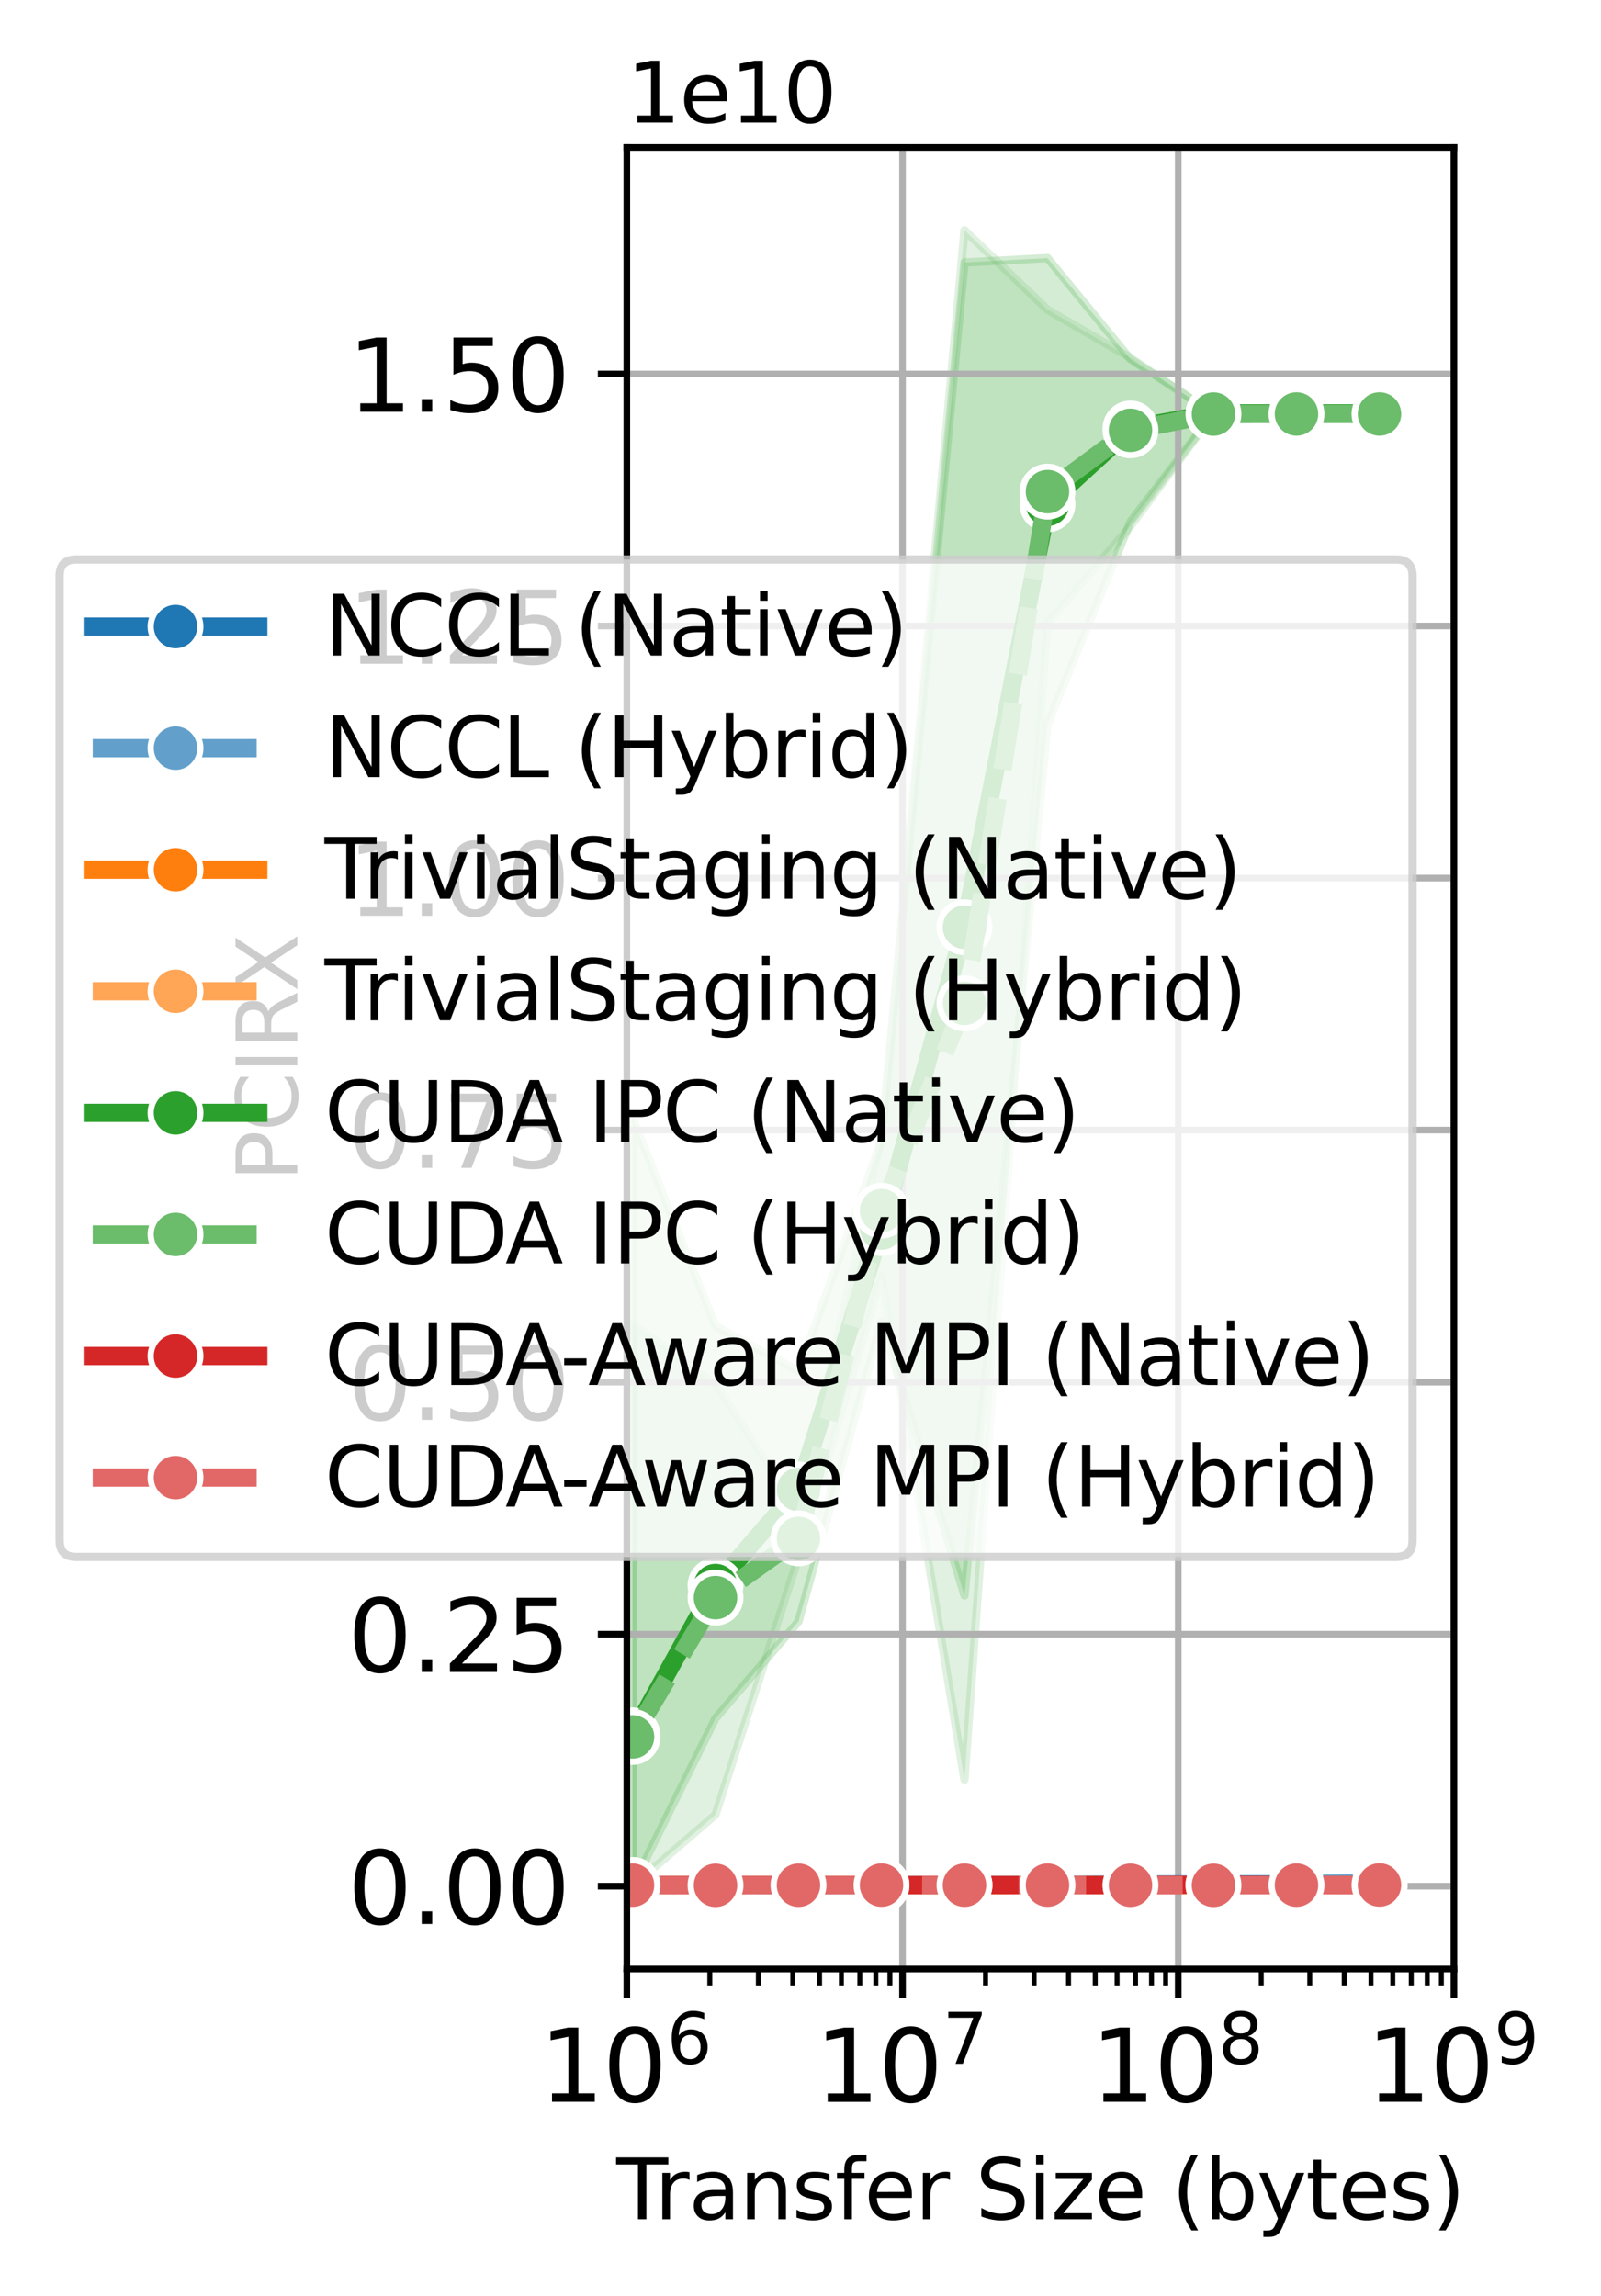 <?xml version="1.0" encoding="utf-8" standalone="no"?>
<!DOCTYPE svg PUBLIC "-//W3C//DTD SVG 1.1//EN"
  "http://www.w3.org/Graphics/SVG/1.1/DTD/svg11.dtd">
<svg xmlns:xlink="http://www.w3.org/1999/xlink" width="193.363pt" height="277.218pt" viewBox="0 0 193.363 277.218" xmlns="http://www.w3.org/2000/svg" version="1.1">
 <defs>
  <style type="text/css">*{stroke-linejoin: round; stroke-linecap: butt}</style>
 </defs>
 <g id="figure_1">
  <g id="patch_1">
   <path d="M 0 277.218 
L 193.363 277.218 
L 193.363 0 
L 0 0 
z
" style="fill: #ffffff"/>
  </g>
  <g id="axes_1">
   <g id="patch_2">
    <path d="M 75.707 237.726 
L 175.603 237.726 
L 175.603 17.798 
L 75.707 17.798 
z
" style="fill: #ffffff"/>
   </g>
   <g id="PolyCollection_1"/>
   <g id="PolyCollection_2">
    <defs>
     <path id="m20f410706c" d="M 76.393 -49.641 
L 76.393 -49.616 
L 86.417 -49.617 
L 96.441 -49.617 
L 106.465 -49.618 
L 116.488 -49.626 
L 126.512 -49.608 
L 136.536 -49.647 
L 146.56 -49.68 
L 156.584 -49.705 
L 166.608 -49.767 
L 166.608 -49.841 
L 166.608 -49.841 
L 156.584 -49.79 
L 146.56 -49.71 
L 136.536 -49.688 
L 126.512 -49.703 
L 116.488 -49.646 
L 106.465 -49.634 
L 96.441 -49.632 
L 86.417 -49.64 
L 76.393 -49.641 
z
" style="stroke: #1f77b4; stroke-opacity: 0.2"/>
    </defs>
    <g clip-path="url(#p9b7ebc47a9)">
     <use xlink:href="#m20f410706c" x="0" y="277.218" style="fill: #1f77b4; fill-opacity: 0.2; stroke: #1f77b4; stroke-opacity: 0.2"/>
    </g>
   </g>
   <g id="PolyCollection_3"/>
   <g id="PolyCollection_4">
    <defs>
     <path id="mac79c0a87f" d="M 76.393 -49.675 
L 76.393 -49.547 
L 86.417 -49.552 
L 96.441 -49.576 
L 106.465 -49.55 
L 116.488 -49.579 
L 126.512 -49.572 
L 136.536 -49.612 
L 146.56 -49.648 
L 156.584 -49.699 
L 166.608 -49.733 
L 166.608 -49.842 
L 166.608 -49.842 
L 156.584 -49.749 
L 146.56 -49.672 
L 136.536 -49.637 
L 126.512 -49.659 
L 116.488 -49.614 
L 106.465 -49.668 
L 96.441 -49.602 
L 86.417 -49.662 
L 76.393 -49.675 
z
" style="stroke: #62a0cb; stroke-opacity: 0.2"/>
    </defs>
    <g clip-path="url(#p9b7ebc47a9)">
     <use xlink:href="#mac79c0a87f" x="0" y="277.218" style="fill: #62a0cb; fill-opacity: 0.2; stroke: #62a0cb; stroke-opacity: 0.2"/>
    </g>
   </g>
   <g id="PolyCollection_5"/>
   <g id="PolyCollection_6">
    <defs>
     <path id="m386a61d733" d="M 76.393 -49.619 
L 76.393 -49.57 
L 86.417 -49.547 
L 96.441 -49.572 
L 106.465 -49.568 
L 116.488 -49.577 
L 126.512 -49.54 
L 136.536 -49.542 
L 146.56 -49.552 
L 156.584 -49.564 
L 166.608 -49.587 
L 166.608 -49.647 
L 166.608 -49.647 
L 156.584 -49.614 
L 146.56 -49.669 
L 136.536 -49.676 
L 126.512 -49.681 
L 116.488 -49.603 
L 106.465 -49.614 
L 96.441 -49.621 
L 86.417 -49.674 
L 76.393 -49.619 
z
" style="stroke: #ff7f0e; stroke-opacity: 0.2"/>
    </defs>
    <g clip-path="url(#p9b7ebc47a9)">
     <use xlink:href="#m386a61d733" x="0" y="277.218" style="fill: #ff7f0e; fill-opacity: 0.2; stroke: #ff7f0e; stroke-opacity: 0.2"/>
    </g>
   </g>
   <g id="PolyCollection_7"/>
   <g id="PolyCollection_8">
    <defs>
     <path id="m405dd09387" d="M 76.393 -49.647 
L 76.393 -49.551 
L 86.417 -49.568 
L 96.441 -49.543 
L 106.465 -49.573 
L 116.488 -49.547 
L 126.512 -49.543 
L 136.536 -49.572 
L 146.56 -49.543 
L 156.584 -49.574 
L 166.608 -49.596 
L 166.608 -49.65 
L 166.608 -49.65 
L 156.584 -49.61 
L 146.56 -49.673 
L 136.536 -49.615 
L 126.512 -49.678 
L 116.488 -49.67 
L 106.465 -49.613 
L 96.441 -49.679 
L 86.417 -49.622 
L 76.393 -49.647 
z
" style="stroke: #ffa556; stroke-opacity: 0.2"/>
    </defs>
    <g clip-path="url(#p9b7ebc47a9)">
     <use xlink:href="#m405dd09387" x="0" y="277.218" style="fill: #ffa556; fill-opacity: 0.2; stroke: #ffa556; stroke-opacity: 0.2"/>
    </g>
   </g>
   <g id="PolyCollection_9"/>
   <g id="PolyCollection_10">
    <defs>
     <path id="m75ee6bf99b" d="M 76.393 -142.236 
L 76.393 -49.489 
L 86.417 -69.744 
L 96.441 -81.447 
L 106.465 -117.654 
L 116.488 -84.589 
L 126.512 -189.777 
L 136.536 -214.229 
L 146.56 -227.295 
L 156.584 -227.292 
L 166.608 -227.295 
L 166.608 -227.328 
L 166.608 -227.328 
L 156.584 -227.335 
L 146.56 -227.322 
L 136.536 -233.848 
L 126.512 -246.06 
L 116.488 -245.524 
L 106.465 -139.556 
L 96.441 -111.674 
L 86.417 -117.117 
L 76.393 -142.236 
z
" style="stroke: #2ca02c; stroke-opacity: 0.2"/>
    </defs>
    <g clip-path="url(#p9b7ebc47a9)">
     <use xlink:href="#m75ee6bf99b" x="0" y="277.218" style="fill: #2ca02c; fill-opacity: 0.2; stroke: #2ca02c; stroke-opacity: 0.2"/>
    </g>
   </g>
   <g id="PolyCollection_11"/>
   <g id="PolyCollection_12">
    <defs>
     <path id="me26f830ddc" d="M 76.393 -117.421 
L 76.393 -49.489 
L 86.417 -58.125 
L 96.441 -89.208 
L 106.465 -123.103 
L 116.488 -62.354 
L 126.512 -201.993 
L 136.536 -213.681 
L 146.56 -227.21 
L 156.584 -227.215 
L 166.608 -227.216 
L 166.608 -227.254 
L 166.608 -227.254 
L 156.584 -227.255 
L 146.56 -227.253 
L 136.536 -234.017 
L 126.512 -239.828 
L 116.488 -249.423 
L 106.465 -139.7 
L 96.441 -94.741 
L 86.417 -110.105 
L 76.393 -117.421 
z
" style="stroke: #6bbc6b; stroke-opacity: 0.2"/>
    </defs>
    <g clip-path="url(#p9b7ebc47a9)">
     <use xlink:href="#me26f830ddc" x="0" y="277.218" style="fill: #6bbc6b; fill-opacity: 0.2; stroke: #6bbc6b; stroke-opacity: 0.2"/>
    </g>
   </g>
   <g id="PolyCollection_13"/>
   <g id="PolyCollection_14">
    <defs>
     <path id="mc363c524df" d="M 76.393 -49.665 
L 76.393 -49.553 
L 86.417 -49.546 
L 96.441 -49.555 
L 106.465 -49.548 
L 116.488 -49.511 
L 126.512 -49.543 
L 136.536 -49.547 
L 146.56 -49.62 
L 156.584 -49.548 
L 166.608 -49.589 
L 166.608 -49.648 
L 166.608 -49.648 
L 156.584 -49.673 
L 146.56 -49.635 
L 136.536 -49.67 
L 126.512 -49.684 
L 116.488 -49.745 
L 106.465 -49.665 
L 96.441 -49.656 
L 86.417 -49.671 
L 76.393 -49.665 
z
" style="stroke: #d62728; stroke-opacity: 0.2"/>
    </defs>
    <g clip-path="url(#p9b7ebc47a9)">
     <use xlink:href="#mc363c524df" x="0" y="277.218" style="fill: #d62728; fill-opacity: 0.2; stroke: #d62728; stroke-opacity: 0.2"/>
    </g>
   </g>
   <g id="PolyCollection_15"/>
   <g id="PolyCollection_16">
    <defs>
     <path id="ma045943151" d="M 76.393 -49.67 
L 76.393 -49.547 
L 86.417 -49.579 
L 96.441 -49.543 
L 106.465 -49.548 
L 116.488 -49.551 
L 126.512 -49.541 
L 136.536 -49.574 
L 146.56 -49.569 
L 156.584 -49.556 
L 166.608 -49.589 
L 166.608 -49.643 
L 166.608 -49.643 
L 156.584 -49.659 
L 146.56 -49.62 
L 136.536 -49.617 
L 126.512 -49.685 
L 116.488 -49.665 
L 106.465 -49.672 
L 96.441 -49.673 
L 86.417 -49.606 
L 76.393 -49.67 
z
" style="stroke: #e26868; stroke-opacity: 0.2"/>
    </defs>
    <g clip-path="url(#p9b7ebc47a9)">
     <use xlink:href="#ma045943151" x="0" y="277.218" style="fill: #e26868; fill-opacity: 0.2; stroke: #e26868; stroke-opacity: 0.2"/>
    </g>
   </g>
   <g id="matplotlib.axis_1">
    <g id="xtick_1">
     <g id="line2d_1">
      <path d="M 75.707 237.726 
L 75.707 17.798 
" clip-path="url(#p9b7ebc47a9)" style="fill: none; stroke: #b0b0b0; stroke-width: 0.8; stroke-linecap: square"/>
     </g>
     <g id="line2d_2">
      <defs>
       <path id="m5cd35e06b7" d="M 0 0 
L 0 3.5 
" style="stroke: #000000; stroke-width: 0.8"/>
      </defs>
      <g>
       <use xlink:href="#m5cd35e06b7" x="75.707" y="237.726" style="stroke: #000000; stroke-width: 0.8"/>
      </g>
     </g>
     <g id="text_1">
      <!-- $\mathdefault{10^{6}}$ -->
      <g transform="translate(65.147 253.845) scale(0.12 -0.12)">
       <defs>
        <path id="DejaVuSans-31" d="M 794 531 
L 1825 531 
L 1825 4091 
L 703 3866 
L 703 4441 
L 1819 4666 
L 2450 4666 
L 2450 531 
L 3481 531 
L 3481 0 
L 794 0 
L 794 531 
z
" transform="scale(0.016)"/>
        <path id="DejaVuSans-30" d="M 2034 4250 
Q 1547 4250 1301 3770 
Q 1056 3291 1056 2328 
Q 1056 1369 1301 889 
Q 1547 409 2034 409 
Q 2525 409 2770 889 
Q 3016 1369 3016 2328 
Q 3016 3291 2770 3770 
Q 2525 4250 2034 4250 
z
M 2034 4750 
Q 2819 4750 3233 4129 
Q 3647 3509 3647 2328 
Q 3647 1150 3233 529 
Q 2819 -91 2034 -91 
Q 1250 -91 836 529 
Q 422 1150 422 2328 
Q 422 3509 836 4129 
Q 1250 4750 2034 4750 
z
" transform="scale(0.016)"/>
        <path id="DejaVuSans-36" d="M 2113 2584 
Q 1688 2584 1439 2293 
Q 1191 2003 1191 1497 
Q 1191 994 1439 701 
Q 1688 409 2113 409 
Q 2538 409 2786 701 
Q 3034 994 3034 1497 
Q 3034 2003 2786 2293 
Q 2538 2584 2113 2584 
z
M 3366 4563 
L 3366 3988 
Q 3128 4100 2886 4159 
Q 2644 4219 2406 4219 
Q 1781 4219 1451 3797 
Q 1122 3375 1075 2522 
Q 1259 2794 1537 2939 
Q 1816 3084 2150 3084 
Q 2853 3084 3261 2657 
Q 3669 2231 3669 1497 
Q 3669 778 3244 343 
Q 2819 -91 2113 -91 
Q 1303 -91 875 529 
Q 447 1150 447 2328 
Q 447 3434 972 4092 
Q 1497 4750 2381 4750 
Q 2619 4750 2861 4703 
Q 3103 4656 3366 4563 
z
" transform="scale(0.016)"/>
       </defs>
       <use xlink:href="#DejaVuSans-31" transform="translate(0 0.766)"/>
       <use xlink:href="#DejaVuSans-30" transform="translate(63.623 0.766)"/>
       <use xlink:href="#DejaVuSans-36" transform="translate(128.203 39.047) scale(0.7)"/>
      </g>
     </g>
    </g>
    <g id="xtick_2">
     <g id="line2d_3">
      <path d="M 109.006 237.726 
L 109.006 17.798 
" clip-path="url(#p9b7ebc47a9)" style="fill: none; stroke: #b0b0b0; stroke-width: 0.8; stroke-linecap: square"/>
     </g>
     <g id="line2d_4">
      <g>
       <use xlink:href="#m5cd35e06b7" x="109.006" y="237.726" style="stroke: #000000; stroke-width: 0.8"/>
      </g>
     </g>
     <g id="text_2">
      <!-- $\mathdefault{10^{7}}$ -->
      <g transform="translate(98.446 253.845) scale(0.12 -0.12)">
       <defs>
        <path id="DejaVuSans-37" d="M 525 4666 
L 3525 4666 
L 3525 4397 
L 1831 0 
L 1172 0 
L 2766 4134 
L 525 4134 
L 525 4666 
z
" transform="scale(0.016)"/>
       </defs>
       <use xlink:href="#DejaVuSans-31" transform="translate(0 0.684)"/>
       <use xlink:href="#DejaVuSans-30" transform="translate(63.623 0.684)"/>
       <use xlink:href="#DejaVuSans-37" transform="translate(128.203 38.966) scale(0.7)"/>
      </g>
     </g>
    </g>
    <g id="xtick_3">
     <g id="line2d_5">
      <path d="M 142.304 237.726 
L 142.304 17.798 
" clip-path="url(#p9b7ebc47a9)" style="fill: none; stroke: #b0b0b0; stroke-width: 0.8; stroke-linecap: square"/>
     </g>
     <g id="line2d_6">
      <g>
       <use xlink:href="#m5cd35e06b7" x="142.304" y="237.726" style="stroke: #000000; stroke-width: 0.8"/>
      </g>
     </g>
     <g id="text_3">
      <!-- $\mathdefault{10^{8}}$ -->
      <g transform="translate(131.744 253.845) scale(0.12 -0.12)">
       <defs>
        <path id="DejaVuSans-38" d="M 2034 2216 
Q 1584 2216 1326 1975 
Q 1069 1734 1069 1313 
Q 1069 891 1326 650 
Q 1584 409 2034 409 
Q 2484 409 2743 651 
Q 3003 894 3003 1313 
Q 3003 1734 2745 1975 
Q 2488 2216 2034 2216 
z
M 1403 2484 
Q 997 2584 770 2862 
Q 544 3141 544 3541 
Q 544 4100 942 4425 
Q 1341 4750 2034 4750 
Q 2731 4750 3128 4425 
Q 3525 4100 3525 3541 
Q 3525 3141 3298 2862 
Q 3072 2584 2669 2484 
Q 3125 2378 3379 2068 
Q 3634 1759 3634 1313 
Q 3634 634 3220 271 
Q 2806 -91 2034 -91 
Q 1263 -91 848 271 
Q 434 634 434 1313 
Q 434 1759 690 2068 
Q 947 2378 1403 2484 
z
M 1172 3481 
Q 1172 3119 1398 2916 
Q 1625 2713 2034 2713 
Q 2441 2713 2670 2916 
Q 2900 3119 2900 3481 
Q 2900 3844 2670 4047 
Q 2441 4250 2034 4250 
Q 1625 4250 1398 4047 
Q 1172 3844 1172 3481 
z
" transform="scale(0.016)"/>
       </defs>
       <use xlink:href="#DejaVuSans-31" transform="translate(0 0.766)"/>
       <use xlink:href="#DejaVuSans-30" transform="translate(63.623 0.766)"/>
       <use xlink:href="#DejaVuSans-38" transform="translate(128.203 39.047) scale(0.7)"/>
      </g>
     </g>
    </g>
    <g id="xtick_4">
     <g id="line2d_7">
      <path d="M 175.603 237.726 
L 175.603 17.798 
" clip-path="url(#p9b7ebc47a9)" style="fill: none; stroke: #b0b0b0; stroke-width: 0.8; stroke-linecap: square"/>
     </g>
     <g id="line2d_8">
      <g>
       <use xlink:href="#m5cd35e06b7" x="175.603" y="237.726" style="stroke: #000000; stroke-width: 0.8"/>
      </g>
     </g>
     <g id="text_4">
      <!-- $\mathdefault{10^{9}}$ -->
      <g transform="translate(165.043 253.845) scale(0.12 -0.12)">
       <defs>
        <path id="DejaVuSans-39" d="M 703 97 
L 703 672 
Q 941 559 1184 500 
Q 1428 441 1663 441 
Q 2288 441 2617 861 
Q 2947 1281 2994 2138 
Q 2813 1869 2534 1725 
Q 2256 1581 1919 1581 
Q 1219 1581 811 2004 
Q 403 2428 403 3163 
Q 403 3881 828 4315 
Q 1253 4750 1959 4750 
Q 2769 4750 3195 4129 
Q 3622 3509 3622 2328 
Q 3622 1225 3098 567 
Q 2575 -91 1691 -91 
Q 1453 -91 1209 -44 
Q 966 3 703 97 
z
M 1959 2075 
Q 2384 2075 2632 2365 
Q 2881 2656 2881 3163 
Q 2881 3666 2632 3958 
Q 2384 4250 1959 4250 
Q 1534 4250 1286 3958 
Q 1038 3666 1038 3163 
Q 1038 2656 1286 2365 
Q 1534 2075 1959 2075 
z
" transform="scale(0.016)"/>
       </defs>
       <use xlink:href="#DejaVuSans-31" transform="translate(0 0.766)"/>
       <use xlink:href="#DejaVuSans-30" transform="translate(63.623 0.766)"/>
       <use xlink:href="#DejaVuSans-39" transform="translate(128.203 39.047) scale(0.7)"/>
      </g>
     </g>
    </g>
    <g id="xtick_5">
     <g id="line2d_9">
      <defs>
       <path id="m8b2713a2f8" d="M 0 0 
L 0 2 
" style="stroke: #000000; stroke-width: 0.6"/>
      </defs>
      <g>
       <use xlink:href="#m8b2713a2f8" x="85.731" y="237.726" style="stroke: #000000; stroke-width: 0.6"/>
      </g>
     </g>
    </g>
    <g id="xtick_6">
     <g id="line2d_10">
      <g>
       <use xlink:href="#m8b2713a2f8" x="91.594" y="237.726" style="stroke: #000000; stroke-width: 0.6"/>
      </g>
     </g>
    </g>
    <g id="xtick_7">
     <g id="line2d_11">
      <g>
       <use xlink:href="#m8b2713a2f8" x="95.755" y="237.726" style="stroke: #000000; stroke-width: 0.6"/>
      </g>
     </g>
    </g>
    <g id="xtick_8">
     <g id="line2d_12">
      <g>
       <use xlink:href="#m8b2713a2f8" x="98.982" y="237.726" style="stroke: #000000; stroke-width: 0.6"/>
      </g>
     </g>
    </g>
    <g id="xtick_9">
     <g id="line2d_13">
      <g>
       <use xlink:href="#m8b2713a2f8" x="101.618" y="237.726" style="stroke: #000000; stroke-width: 0.6"/>
      </g>
     </g>
    </g>
    <g id="xtick_10">
     <g id="line2d_14">
      <g>
       <use xlink:href="#m8b2713a2f8" x="103.848" y="237.726" style="stroke: #000000; stroke-width: 0.6"/>
      </g>
     </g>
    </g>
    <g id="xtick_11">
     <g id="line2d_15">
      <g>
       <use xlink:href="#m8b2713a2f8" x="105.779" y="237.726" style="stroke: #000000; stroke-width: 0.6"/>
      </g>
     </g>
    </g>
    <g id="xtick_12">
     <g id="line2d_16">
      <g>
       <use xlink:href="#m8b2713a2f8" x="107.482" y="237.726" style="stroke: #000000; stroke-width: 0.6"/>
      </g>
     </g>
    </g>
    <g id="xtick_13">
     <g id="line2d_17">
      <g>
       <use xlink:href="#m8b2713a2f8" x="119.03" y="237.726" style="stroke: #000000; stroke-width: 0.6"/>
      </g>
     </g>
    </g>
    <g id="xtick_14">
     <g id="line2d_18">
      <g>
       <use xlink:href="#m8b2713a2f8" x="124.893" y="237.726" style="stroke: #000000; stroke-width: 0.6"/>
      </g>
     </g>
    </g>
    <g id="xtick_15">
     <g id="line2d_19">
      <g>
       <use xlink:href="#m8b2713a2f8" x="129.053" y="237.726" style="stroke: #000000; stroke-width: 0.6"/>
      </g>
     </g>
    </g>
    <g id="xtick_16">
     <g id="line2d_20">
      <g>
       <use xlink:href="#m8b2713a2f8" x="132.28" y="237.726" style="stroke: #000000; stroke-width: 0.6"/>
      </g>
     </g>
    </g>
    <g id="xtick_17">
     <g id="line2d_21">
      <g>
       <use xlink:href="#m8b2713a2f8" x="134.917" y="237.726" style="stroke: #000000; stroke-width: 0.6"/>
      </g>
     </g>
    </g>
    <g id="xtick_18">
     <g id="line2d_22">
      <g>
       <use xlink:href="#m8b2713a2f8" x="137.146" y="237.726" style="stroke: #000000; stroke-width: 0.6"/>
      </g>
     </g>
    </g>
    <g id="xtick_19">
     <g id="line2d_23">
      <g>
       <use xlink:href="#m8b2713a2f8" x="139.077" y="237.726" style="stroke: #000000; stroke-width: 0.6"/>
      </g>
     </g>
    </g>
    <g id="xtick_20">
     <g id="line2d_24">
      <g>
       <use xlink:href="#m8b2713a2f8" x="140.781" y="237.726" style="stroke: #000000; stroke-width: 0.6"/>
      </g>
     </g>
    </g>
    <g id="xtick_21">
     <g id="line2d_25">
      <g>
       <use xlink:href="#m8b2713a2f8" x="152.328" y="237.726" style="stroke: #000000; stroke-width: 0.6"/>
      </g>
     </g>
    </g>
    <g id="xtick_22">
     <g id="line2d_26">
      <g>
       <use xlink:href="#m8b2713a2f8" x="158.192" y="237.726" style="stroke: #000000; stroke-width: 0.6"/>
      </g>
     </g>
    </g>
    <g id="xtick_23">
     <g id="line2d_27">
      <g>
       <use xlink:href="#m8b2713a2f8" x="162.352" y="237.726" style="stroke: #000000; stroke-width: 0.6"/>
      </g>
     </g>
    </g>
    <g id="xtick_24">
     <g id="line2d_28">
      <g>
       <use xlink:href="#m8b2713a2f8" x="165.579" y="237.726" style="stroke: #000000; stroke-width: 0.6"/>
      </g>
     </g>
    </g>
    <g id="xtick_25">
     <g id="line2d_29">
      <g>
       <use xlink:href="#m8b2713a2f8" x="168.216" y="237.726" style="stroke: #000000; stroke-width: 0.6"/>
      </g>
     </g>
    </g>
    <g id="xtick_26">
     <g id="line2d_30">
      <g>
       <use xlink:href="#m8b2713a2f8" x="170.445" y="237.726" style="stroke: #000000; stroke-width: 0.6"/>
      </g>
     </g>
    </g>
    <g id="xtick_27">
     <g id="line2d_31">
      <g>
       <use xlink:href="#m8b2713a2f8" x="172.376" y="237.726" style="stroke: #000000; stroke-width: 0.6"/>
      </g>
     </g>
    </g>
    <g id="xtick_28">
     <g id="line2d_32">
      <g>
       <use xlink:href="#m8b2713a2f8" x="174.079" y="237.726" style="stroke: #000000; stroke-width: 0.6"/>
      </g>
     </g>
    </g>
    <g id="text_5">
     <!-- Transfer Size (bytes) -->
     <g transform="translate(74.435 267.939) scale(0.1 -0.1)">
      <defs>
       <path id="DejaVuSans-54" d="M -19 4666 
L 3928 4666 
L 3928 4134 
L 2272 4134 
L 2272 0 
L 1638 0 
L 1638 4134 
L -19 4134 
L -19 4666 
z
" transform="scale(0.016)"/>
       <path id="DejaVuSans-72" d="M 2631 2963 
Q 2534 3019 2420 3045 
Q 2306 3072 2169 3072 
Q 1681 3072 1420 2755 
Q 1159 2438 1159 1844 
L 1159 0 
L 581 0 
L 581 3500 
L 1159 3500 
L 1159 2956 
Q 1341 3275 1631 3429 
Q 1922 3584 2338 3584 
Q 2397 3584 2469 3576 
Q 2541 3569 2628 3553 
L 2631 2963 
z
" transform="scale(0.016)"/>
       <path id="DejaVuSans-61" d="M 2194 1759 
Q 1497 1759 1228 1600 
Q 959 1441 959 1056 
Q 959 750 1161 570 
Q 1363 391 1709 391 
Q 2188 391 2477 730 
Q 2766 1069 2766 1631 
L 2766 1759 
L 2194 1759 
z
M 3341 1997 
L 3341 0 
L 2766 0 
L 2766 531 
Q 2569 213 2275 61 
Q 1981 -91 1556 -91 
Q 1019 -91 701 211 
Q 384 513 384 1019 
Q 384 1609 779 1909 
Q 1175 2209 1959 2209 
L 2766 2209 
L 2766 2266 
Q 2766 2663 2505 2880 
Q 2244 3097 1772 3097 
Q 1472 3097 1187 3025 
Q 903 2953 641 2809 
L 641 3341 
Q 956 3463 1253 3523 
Q 1550 3584 1831 3584 
Q 2591 3584 2966 3190 
Q 3341 2797 3341 1997 
z
" transform="scale(0.016)"/>
       <path id="DejaVuSans-6e" d="M 3513 2113 
L 3513 0 
L 2938 0 
L 2938 2094 
Q 2938 2591 2744 2837 
Q 2550 3084 2163 3084 
Q 1697 3084 1428 2787 
Q 1159 2491 1159 1978 
L 1159 0 
L 581 0 
L 581 3500 
L 1159 3500 
L 1159 2956 
Q 1366 3272 1645 3428 
Q 1925 3584 2291 3584 
Q 2894 3584 3203 3211 
Q 3513 2838 3513 2113 
z
" transform="scale(0.016)"/>
       <path id="DejaVuSans-73" d="M 2834 3397 
L 2834 2853 
Q 2591 2978 2328 3040 
Q 2066 3103 1784 3103 
Q 1356 3103 1142 2972 
Q 928 2841 928 2578 
Q 928 2378 1081 2264 
Q 1234 2150 1697 2047 
L 1894 2003 
Q 2506 1872 2764 1633 
Q 3022 1394 3022 966 
Q 3022 478 2636 193 
Q 2250 -91 1575 -91 
Q 1294 -91 989 -36 
Q 684 19 347 128 
L 347 722 
Q 666 556 975 473 
Q 1284 391 1588 391 
Q 1994 391 2212 530 
Q 2431 669 2431 922 
Q 2431 1156 2273 1281 
Q 2116 1406 1581 1522 
L 1381 1569 
Q 847 1681 609 1914 
Q 372 2147 372 2553 
Q 372 3047 722 3315 
Q 1072 3584 1716 3584 
Q 2034 3584 2315 3537 
Q 2597 3491 2834 3397 
z
" transform="scale(0.016)"/>
       <path id="DejaVuSans-66" d="M 2375 4863 
L 2375 4384 
L 1825 4384 
Q 1516 4384 1395 4259 
Q 1275 4134 1275 3809 
L 1275 3500 
L 2222 3500 
L 2222 3053 
L 1275 3053 
L 1275 0 
L 697 0 
L 697 3053 
L 147 3053 
L 147 3500 
L 697 3500 
L 697 3744 
Q 697 4328 969 4595 
Q 1241 4863 1831 4863 
L 2375 4863 
z
" transform="scale(0.016)"/>
       <path id="DejaVuSans-65" d="M 3597 1894 
L 3597 1613 
L 953 1613 
Q 991 1019 1311 708 
Q 1631 397 2203 397 
Q 2534 397 2845 478 
Q 3156 559 3463 722 
L 3463 178 
Q 3153 47 2828 -22 
Q 2503 -91 2169 -91 
Q 1331 -91 842 396 
Q 353 884 353 1716 
Q 353 2575 817 3079 
Q 1281 3584 2069 3584 
Q 2775 3584 3186 3129 
Q 3597 2675 3597 1894 
z
M 3022 2063 
Q 3016 2534 2758 2815 
Q 2500 3097 2075 3097 
Q 1594 3097 1305 2825 
Q 1016 2553 972 2059 
L 3022 2063 
z
" transform="scale(0.016)"/>
       <path id="DejaVuSans-20" transform="scale(0.016)"/>
       <path id="DejaVuSans-53" d="M 3425 4513 
L 3425 3897 
Q 3066 4069 2747 4153 
Q 2428 4238 2131 4238 
Q 1616 4238 1336 4038 
Q 1056 3838 1056 3469 
Q 1056 3159 1242 3001 
Q 1428 2844 1947 2747 
L 2328 2669 
Q 3034 2534 3370 2195 
Q 3706 1856 3706 1288 
Q 3706 609 3251 259 
Q 2797 -91 1919 -91 
Q 1588 -91 1214 -16 
Q 841 59 441 206 
L 441 856 
Q 825 641 1194 531 
Q 1563 422 1919 422 
Q 2459 422 2753 634 
Q 3047 847 3047 1241 
Q 3047 1584 2836 1778 
Q 2625 1972 2144 2069 
L 1759 2144 
Q 1053 2284 737 2584 
Q 422 2884 422 3419 
Q 422 4038 858 4394 
Q 1294 4750 2059 4750 
Q 2388 4750 2728 4690 
Q 3069 4631 3425 4513 
z
" transform="scale(0.016)"/>
       <path id="DejaVuSans-69" d="M 603 3500 
L 1178 3500 
L 1178 0 
L 603 0 
L 603 3500 
z
M 603 4863 
L 1178 4863 
L 1178 4134 
L 603 4134 
L 603 4863 
z
" transform="scale(0.016)"/>
       <path id="DejaVuSans-7a" d="M 353 3500 
L 3084 3500 
L 3084 2975 
L 922 459 
L 3084 459 
L 3084 0 
L 275 0 
L 275 525 
L 2438 3041 
L 353 3041 
L 353 3500 
z
" transform="scale(0.016)"/>
       <path id="DejaVuSans-28" d="M 1984 4856 
Q 1566 4138 1362 3434 
Q 1159 2731 1159 2009 
Q 1159 1288 1364 580 
Q 1569 -128 1984 -844 
L 1484 -844 
Q 1016 -109 783 600 
Q 550 1309 550 2009 
Q 550 2706 781 3412 
Q 1013 4119 1484 4856 
L 1984 4856 
z
" transform="scale(0.016)"/>
       <path id="DejaVuSans-62" d="M 3116 1747 
Q 3116 2381 2855 2742 
Q 2594 3103 2138 3103 
Q 1681 3103 1420 2742 
Q 1159 2381 1159 1747 
Q 1159 1113 1420 752 
Q 1681 391 2138 391 
Q 2594 391 2855 752 
Q 3116 1113 3116 1747 
z
M 1159 2969 
Q 1341 3281 1617 3432 
Q 1894 3584 2278 3584 
Q 2916 3584 3314 3078 
Q 3713 2572 3713 1747 
Q 3713 922 3314 415 
Q 2916 -91 2278 -91 
Q 1894 -91 1617 61 
Q 1341 213 1159 525 
L 1159 0 
L 581 0 
L 581 4863 
L 1159 4863 
L 1159 2969 
z
" transform="scale(0.016)"/>
       <path id="DejaVuSans-79" d="M 2059 -325 
Q 1816 -950 1584 -1140 
Q 1353 -1331 966 -1331 
L 506 -1331 
L 506 -850 
L 844 -850 
Q 1081 -850 1212 -737 
Q 1344 -625 1503 -206 
L 1606 56 
L 191 3500 
L 800 3500 
L 1894 763 
L 2988 3500 
L 3597 3500 
L 2059 -325 
z
" transform="scale(0.016)"/>
       <path id="DejaVuSans-74" d="M 1172 4494 
L 1172 3500 
L 2356 3500 
L 2356 3053 
L 1172 3053 
L 1172 1153 
Q 1172 725 1289 603 
Q 1406 481 1766 481 
L 2356 481 
L 2356 0 
L 1766 0 
Q 1100 0 847 248 
Q 594 497 594 1153 
L 594 3053 
L 172 3053 
L 172 3500 
L 594 3500 
L 594 4494 
L 1172 4494 
z
" transform="scale(0.016)"/>
       <path id="DejaVuSans-29" d="M 513 4856 
L 1013 4856 
Q 1481 4119 1714 3412 
Q 1947 2706 1947 2009 
Q 1947 1309 1714 600 
Q 1481 -109 1013 -844 
L 513 -844 
Q 928 -128 1133 580 
Q 1338 1288 1338 2009 
Q 1338 2731 1133 3434 
Q 928 4138 513 4856 
z
" transform="scale(0.016)"/>
      </defs>
      <use xlink:href="#DejaVuSans-54"/>
      <use xlink:href="#DejaVuSans-72" x="46.334"/>
      <use xlink:href="#DejaVuSans-61" x="87.447"/>
      <use xlink:href="#DejaVuSans-6e" x="148.727"/>
      <use xlink:href="#DejaVuSans-73" x="212.105"/>
      <use xlink:href="#DejaVuSans-66" x="264.205"/>
      <use xlink:href="#DejaVuSans-65" x="299.41"/>
      <use xlink:href="#DejaVuSans-72" x="360.934"/>
      <use xlink:href="#DejaVuSans-20" x="402.047"/>
      <use xlink:href="#DejaVuSans-53" x="433.834"/>
      <use xlink:href="#DejaVuSans-69" x="497.311"/>
      <use xlink:href="#DejaVuSans-7a" x="525.094"/>
      <use xlink:href="#DejaVuSans-65" x="577.584"/>
      <use xlink:href="#DejaVuSans-20" x="639.107"/>
      <use xlink:href="#DejaVuSans-28" x="670.895"/>
      <use xlink:href="#DejaVuSans-62" x="709.908"/>
      <use xlink:href="#DejaVuSans-79" x="773.385"/>
      <use xlink:href="#DejaVuSans-74" x="832.564"/>
      <use xlink:href="#DejaVuSans-65" x="871.773"/>
      <use xlink:href="#DejaVuSans-73" x="933.297"/>
      <use xlink:href="#DejaVuSans-29" x="985.396"/>
     </g>
    </g>
   </g>
   <g id="matplotlib.axis_2">
    <g id="ytick_1">
     <g id="line2d_33">
      <path d="M 75.707 227.73 
L 175.603 227.73 
" clip-path="url(#p9b7ebc47a9)" style="fill: none; stroke: #b0b0b0; stroke-width: 0.8; stroke-linecap: square"/>
     </g>
     <g id="line2d_34">
      <defs>
       <path id="m764add9d42" d="M 0 0 
L -3.5 0 
" style="stroke: #000000; stroke-width: 0.8"/>
      </defs>
      <g>
       <use xlink:href="#m764add9d42" x="75.707" y="227.73" style="stroke: #000000; stroke-width: 0.8"/>
      </g>
     </g>
     <g id="text_6">
      <!-- 0.00 -->
      <g transform="translate(41.988 232.289) scale(0.12 -0.12)">
       <defs>
        <path id="DejaVuSans-2e" d="M 684 794 
L 1344 794 
L 1344 0 
L 684 0 
L 684 794 
z
" transform="scale(0.016)"/>
       </defs>
       <use xlink:href="#DejaVuSans-30"/>
       <use xlink:href="#DejaVuSans-2e" x="63.623"/>
       <use xlink:href="#DejaVuSans-30" x="95.41"/>
       <use xlink:href="#DejaVuSans-30" x="159.033"/>
      </g>
     </g>
    </g>
    <g id="ytick_2">
     <g id="line2d_35">
      <path d="M 75.707 197.3 
L 175.603 197.3 
" clip-path="url(#p9b7ebc47a9)" style="fill: none; stroke: #b0b0b0; stroke-width: 0.8; stroke-linecap: square"/>
     </g>
     <g id="line2d_36">
      <g>
       <use xlink:href="#m764add9d42" x="75.707" y="197.3" style="stroke: #000000; stroke-width: 0.8"/>
      </g>
     </g>
     <g id="text_7">
      <!-- 0.25 -->
      <g transform="translate(41.988 201.859) scale(0.12 -0.12)">
       <defs>
        <path id="DejaVuSans-32" d="M 1228 531 
L 3431 531 
L 3431 0 
L 469 0 
L 469 531 
Q 828 903 1448 1529 
Q 2069 2156 2228 2338 
Q 2531 2678 2651 2914 
Q 2772 3150 2772 3378 
Q 2772 3750 2511 3984 
Q 2250 4219 1831 4219 
Q 1534 4219 1204 4116 
Q 875 4013 500 3803 
L 500 4441 
Q 881 4594 1212 4672 
Q 1544 4750 1819 4750 
Q 2544 4750 2975 4387 
Q 3406 4025 3406 3419 
Q 3406 3131 3298 2873 
Q 3191 2616 2906 2266 
Q 2828 2175 2409 1742 
Q 1991 1309 1228 531 
z
" transform="scale(0.016)"/>
        <path id="DejaVuSans-35" d="M 691 4666 
L 3169 4666 
L 3169 4134 
L 1269 4134 
L 1269 2991 
Q 1406 3038 1543 3061 
Q 1681 3084 1819 3084 
Q 2600 3084 3056 2656 
Q 3513 2228 3513 1497 
Q 3513 744 3044 326 
Q 2575 -91 1722 -91 
Q 1428 -91 1123 -41 
Q 819 9 494 109 
L 494 744 
Q 775 591 1075 516 
Q 1375 441 1709 441 
Q 2250 441 2565 725 
Q 2881 1009 2881 1497 
Q 2881 1984 2565 2268 
Q 2250 2553 1709 2553 
Q 1456 2553 1204 2497 
Q 953 2441 691 2322 
L 691 4666 
z
" transform="scale(0.016)"/>
       </defs>
       <use xlink:href="#DejaVuSans-30"/>
       <use xlink:href="#DejaVuSans-2e" x="63.623"/>
       <use xlink:href="#DejaVuSans-32" x="95.41"/>
       <use xlink:href="#DejaVuSans-35" x="159.033"/>
      </g>
     </g>
    </g>
    <g id="ytick_3">
     <g id="line2d_37">
      <path d="M 75.707 166.87 
L 175.603 166.87 
" clip-path="url(#p9b7ebc47a9)" style="fill: none; stroke: #b0b0b0; stroke-width: 0.8; stroke-linecap: square"/>
     </g>
     <g id="line2d_38">
      <g>
       <use xlink:href="#m764add9d42" x="75.707" y="166.87" style="stroke: #000000; stroke-width: 0.8"/>
      </g>
     </g>
     <g id="text_8">
      <!-- 0.50 -->
      <g transform="translate(41.988 171.429) scale(0.12 -0.12)">
       <use xlink:href="#DejaVuSans-30"/>
       <use xlink:href="#DejaVuSans-2e" x="63.623"/>
       <use xlink:href="#DejaVuSans-35" x="95.41"/>
       <use xlink:href="#DejaVuSans-30" x="159.033"/>
      </g>
     </g>
    </g>
    <g id="ytick_4">
     <g id="line2d_39">
      <path d="M 75.707 136.441 
L 175.603 136.441 
" clip-path="url(#p9b7ebc47a9)" style="fill: none; stroke: #b0b0b0; stroke-width: 0.8; stroke-linecap: square"/>
     </g>
     <g id="line2d_40">
      <g>
       <use xlink:href="#m764add9d42" x="75.707" y="136.441" style="stroke: #000000; stroke-width: 0.8"/>
      </g>
     </g>
     <g id="text_9">
      <!-- 0.75 -->
      <g transform="translate(41.988 141) scale(0.12 -0.12)">
       <use xlink:href="#DejaVuSans-30"/>
       <use xlink:href="#DejaVuSans-2e" x="63.623"/>
       <use xlink:href="#DejaVuSans-37" x="95.41"/>
       <use xlink:href="#DejaVuSans-35" x="159.033"/>
      </g>
     </g>
    </g>
    <g id="ytick_5">
     <g id="line2d_41">
      <path d="M 75.707 106.011 
L 175.603 106.011 
" clip-path="url(#p9b7ebc47a9)" style="fill: none; stroke: #b0b0b0; stroke-width: 0.8; stroke-linecap: square"/>
     </g>
     <g id="line2d_42">
      <g>
       <use xlink:href="#m764add9d42" x="75.707" y="106.011" style="stroke: #000000; stroke-width: 0.8"/>
      </g>
     </g>
     <g id="text_10">
      <!-- 1.00 -->
      <g transform="translate(41.988 110.57) scale(0.12 -0.12)">
       <use xlink:href="#DejaVuSans-31"/>
       <use xlink:href="#DejaVuSans-2e" x="63.623"/>
       <use xlink:href="#DejaVuSans-30" x="95.41"/>
       <use xlink:href="#DejaVuSans-30" x="159.033"/>
      </g>
     </g>
    </g>
    <g id="ytick_6">
     <g id="line2d_43">
      <path d="M 75.707 75.581 
L 175.603 75.581 
" clip-path="url(#p9b7ebc47a9)" style="fill: none; stroke: #b0b0b0; stroke-width: 0.8; stroke-linecap: square"/>
     </g>
     <g id="line2d_44">
      <g>
       <use xlink:href="#m764add9d42" x="75.707" y="75.581" style="stroke: #000000; stroke-width: 0.8"/>
      </g>
     </g>
     <g id="text_11">
      <!-- 1.25 -->
      <g transform="translate(41.988 80.14) scale(0.12 -0.12)">
       <use xlink:href="#DejaVuSans-31"/>
       <use xlink:href="#DejaVuSans-2e" x="63.623"/>
       <use xlink:href="#DejaVuSans-32" x="95.41"/>
       <use xlink:href="#DejaVuSans-35" x="159.033"/>
      </g>
     </g>
    </g>
    <g id="ytick_7">
     <g id="line2d_45">
      <path d="M 75.707 45.152 
L 175.603 45.152 
" clip-path="url(#p9b7ebc47a9)" style="fill: none; stroke: #b0b0b0; stroke-width: 0.8; stroke-linecap: square"/>
     </g>
     <g id="line2d_46">
      <g>
       <use xlink:href="#m764add9d42" x="75.707" y="45.152" style="stroke: #000000; stroke-width: 0.8"/>
      </g>
     </g>
     <g id="text_12">
      <!-- 1.50 -->
      <g transform="translate(41.988 49.711) scale(0.12 -0.12)">
       <use xlink:href="#DejaVuSans-31"/>
       <use xlink:href="#DejaVuSans-2e" x="63.623"/>
       <use xlink:href="#DejaVuSans-35" x="95.41"/>
       <use xlink:href="#DejaVuSans-30" x="159.033"/>
      </g>
     </g>
    </g>
    <g id="text_13">
     <!-- PCIRX -->
     <g transform="translate(35.908 142.643) rotate(-90) scale(0.1 -0.1)">
      <defs>
       <path id="DejaVuSans-50" d="M 1259 4147 
L 1259 2394 
L 2053 2394 
Q 2494 2394 2734 2622 
Q 2975 2850 2975 3272 
Q 2975 3691 2734 3919 
Q 2494 4147 2053 4147 
L 1259 4147 
z
M 628 4666 
L 2053 4666 
Q 2838 4666 3239 4311 
Q 3641 3956 3641 3272 
Q 3641 2581 3239 2228 
Q 2838 1875 2053 1875 
L 1259 1875 
L 1259 0 
L 628 0 
L 628 4666 
z
" transform="scale(0.016)"/>
       <path id="DejaVuSans-43" d="M 4122 4306 
L 4122 3641 
Q 3803 3938 3442 4084 
Q 3081 4231 2675 4231 
Q 1875 4231 1450 3742 
Q 1025 3253 1025 2328 
Q 1025 1406 1450 917 
Q 1875 428 2675 428 
Q 3081 428 3442 575 
Q 3803 722 4122 1019 
L 4122 359 
Q 3791 134 3420 21 
Q 3050 -91 2638 -91 
Q 1578 -91 968 557 
Q 359 1206 359 2328 
Q 359 3453 968 4101 
Q 1578 4750 2638 4750 
Q 3056 4750 3426 4639 
Q 3797 4528 4122 4306 
z
" transform="scale(0.016)"/>
       <path id="DejaVuSans-49" d="M 628 4666 
L 1259 4666 
L 1259 0 
L 628 0 
L 628 4666 
z
" transform="scale(0.016)"/>
       <path id="DejaVuSans-52" d="M 2841 2188 
Q 3044 2119 3236 1894 
Q 3428 1669 3622 1275 
L 4263 0 
L 3584 0 
L 2988 1197 
Q 2756 1666 2539 1819 
Q 2322 1972 1947 1972 
L 1259 1972 
L 1259 0 
L 628 0 
L 628 4666 
L 2053 4666 
Q 2853 4666 3247 4331 
Q 3641 3997 3641 3322 
Q 3641 2881 3436 2590 
Q 3231 2300 2841 2188 
z
M 1259 4147 
L 1259 2491 
L 2053 2491 
Q 2509 2491 2742 2702 
Q 2975 2913 2975 3322 
Q 2975 3731 2742 3939 
Q 2509 4147 2053 4147 
L 1259 4147 
z
" transform="scale(0.016)"/>
       <path id="DejaVuSans-58" d="M 403 4666 
L 1081 4666 
L 2241 2931 
L 3406 4666 
L 4084 4666 
L 2584 2425 
L 4184 0 
L 3506 0 
L 2194 1984 
L 872 0 
L 191 0 
L 1856 2491 
L 403 4666 
z
" transform="scale(0.016)"/>
      </defs>
      <use xlink:href="#DejaVuSans-50"/>
      <use xlink:href="#DejaVuSans-43" x="60.303"/>
      <use xlink:href="#DejaVuSans-49" x="130.127"/>
      <use xlink:href="#DejaVuSans-52" x="159.619"/>
      <use xlink:href="#DejaVuSans-58" x="229.102"/>
     </g>
    </g>
    <g id="text_14">
     <!-- 1e10 -->
     <g transform="translate(75.707 14.798) scale(0.1 -0.1)">
      <use xlink:href="#DejaVuSans-31"/>
      <use xlink:href="#DejaVuSans-65" x="63.623"/>
      <use xlink:href="#DejaVuSans-31" x="125.146"/>
      <use xlink:href="#DejaVuSans-30" x="188.77"/>
     </g>
    </g>
   </g>
   <g id="line2d_47">
    <path d="M 76.393 227.581 
L 86.417 227.58 
L 96.441 227.588 
L 106.465 227.592 
L 116.488 227.574 
L 126.512 227.566 
L 136.536 227.526 
L 146.56 227.523 
L 156.584 227.471 
L 166.608 227.413 
" clip-path="url(#p9b7ebc47a9)" style="fill: none; stroke: #1f77b4; stroke-width: 2.2; stroke-linecap: square"/>
    <defs>
     <path id="mf99e0916ed" d="M 0 3 
C 0.796 3 1.559 2.684 2.121 2.121 
C 2.684 1.559 3 0.796 3 0 
C 3 -0.796 2.684 -1.559 2.121 -2.121 
C 1.559 -2.684 0.796 -3 0 -3 
C -0.796 -3 -1.559 -2.684 -2.121 -2.121 
C -2.684 -1.559 -3 -0.796 -3 0 
C -3 0.796 -2.684 1.559 -2.121 2.121 
C -1.559 2.684 -0.796 3 0 3 
z
" style="stroke: #ffffff; stroke-width: 0.75"/>
    </defs>
    <g clip-path="url(#p9b7ebc47a9)">
     <use xlink:href="#mf99e0916ed" x="76.393" y="227.581" style="fill: #1f77b4; stroke: #ffffff; stroke-width: 0.75"/>
     <use xlink:href="#mf99e0916ed" x="86.417" y="227.58" style="fill: #1f77b4; stroke: #ffffff; stroke-width: 0.75"/>
     <use xlink:href="#mf99e0916ed" x="96.441" y="227.588" style="fill: #1f77b4; stroke: #ffffff; stroke-width: 0.75"/>
     <use xlink:href="#mf99e0916ed" x="106.465" y="227.592" style="fill: #1f77b4; stroke: #ffffff; stroke-width: 0.75"/>
     <use xlink:href="#mf99e0916ed" x="116.488" y="227.574" style="fill: #1f77b4; stroke: #ffffff; stroke-width: 0.75"/>
     <use xlink:href="#mf99e0916ed" x="126.512" y="227.566" style="fill: #1f77b4; stroke: #ffffff; stroke-width: 0.75"/>
     <use xlink:href="#mf99e0916ed" x="136.536" y="227.526" style="fill: #1f77b4; stroke: #ffffff; stroke-width: 0.75"/>
     <use xlink:href="#mf99e0916ed" x="146.56" y="227.523" style="fill: #1f77b4; stroke: #ffffff; stroke-width: 0.75"/>
     <use xlink:href="#mf99e0916ed" x="156.584" y="227.471" style="fill: #1f77b4; stroke: #ffffff; stroke-width: 0.75"/>
     <use xlink:href="#mf99e0916ed" x="166.608" y="227.413" style="fill: #1f77b4; stroke: #ffffff; stroke-width: 0.75"/>
    </g>
   </g>
   <g id="line2d_48">
    <path d="M 76.393 227.596 
L 86.417 227.603 
L 96.441 227.622 
L 106.465 227.615 
L 116.488 227.619 
L 126.512 227.599 
L 136.536 227.576 
L 146.56 227.557 
L 156.584 227.495 
L 166.608 227.429 
" clip-path="url(#p9b7ebc47a9)" style="fill: none; stroke-dasharray: 8.14,3.52; stroke-dashoffset: 0; stroke: #62a0cb; stroke-width: 2.2"/>
    <defs>
     <path id="mbb45a837ef" d="M 0 3 
C 0.796 3 1.559 2.684 2.121 2.121 
C 2.684 1.559 3 0.796 3 0 
C 3 -0.796 2.684 -1.559 2.121 -2.121 
C 1.559 -2.684 0.796 -3 0 -3 
C -0.796 -3 -1.559 -2.684 -2.121 -2.121 
C -2.684 -1.559 -3 -0.796 -3 0 
C -3 0.796 -2.684 1.559 -2.121 2.121 
C -1.559 2.684 -0.796 3 0 3 
z
" style="stroke: #ffffff; stroke-width: 0.75"/>
    </defs>
    <g clip-path="url(#p9b7ebc47a9)">
     <use xlink:href="#mbb45a837ef" x="76.393" y="227.596" style="fill: #62a0cb; stroke: #ffffff; stroke-width: 0.75"/>
     <use xlink:href="#mbb45a837ef" x="86.417" y="227.603" style="fill: #62a0cb; stroke: #ffffff; stroke-width: 0.75"/>
     <use xlink:href="#mbb45a837ef" x="96.441" y="227.622" style="fill: #62a0cb; stroke: #ffffff; stroke-width: 0.75"/>
     <use xlink:href="#mbb45a837ef" x="106.465" y="227.615" style="fill: #62a0cb; stroke: #ffffff; stroke-width: 0.75"/>
     <use xlink:href="#mbb45a837ef" x="116.488" y="227.619" style="fill: #62a0cb; stroke: #ffffff; stroke-width: 0.75"/>
     <use xlink:href="#mbb45a837ef" x="126.512" y="227.599" style="fill: #62a0cb; stroke: #ffffff; stroke-width: 0.75"/>
     <use xlink:href="#mbb45a837ef" x="136.536" y="227.576" style="fill: #62a0cb; stroke: #ffffff; stroke-width: 0.75"/>
     <use xlink:href="#mbb45a837ef" x="146.56" y="227.557" style="fill: #62a0cb; stroke: #ffffff; stroke-width: 0.75"/>
     <use xlink:href="#mbb45a837ef" x="156.584" y="227.495" style="fill: #62a0cb; stroke: #ffffff; stroke-width: 0.75"/>
     <use xlink:href="#mbb45a837ef" x="166.608" y="227.429" style="fill: #62a0cb; stroke: #ffffff; stroke-width: 0.75"/>
    </g>
   </g>
   <g id="line2d_49">
    <path d="M 76.393 227.622 
L 86.417 227.603 
L 96.441 227.615 
L 106.465 227.608 
L 116.488 227.626 
L 126.512 227.599 
L 136.536 227.603 
L 146.56 227.581 
L 156.584 227.621 
L 166.608 227.595 
" clip-path="url(#p9b7ebc47a9)" style="fill: none; stroke: #ff7f0e; stroke-width: 2.2; stroke-linecap: square"/>
    <defs>
     <path id="m18d7daa171" d="M 0 3 
C 0.796 3 1.559 2.684 2.121 2.121 
C 2.684 1.559 3 0.796 3 0 
C 3 -0.796 2.684 -1.559 2.121 -2.121 
C 1.559 -2.684 0.796 -3 0 -3 
C -0.796 -3 -1.559 -2.684 -2.121 -2.121 
C -2.684 -1.559 -3 -0.796 -3 0 
C -3 0.796 -2.684 1.559 -2.121 2.121 
C -1.559 2.684 -0.796 3 0 3 
z
" style="stroke: #ffffff; stroke-width: 0.75"/>
    </defs>
    <g clip-path="url(#p9b7ebc47a9)">
     <use xlink:href="#m18d7daa171" x="76.393" y="227.622" style="fill: #ff7f0e; stroke: #ffffff; stroke-width: 0.75"/>
     <use xlink:href="#m18d7daa171" x="86.417" y="227.603" style="fill: #ff7f0e; stroke: #ffffff; stroke-width: 0.75"/>
     <use xlink:href="#m18d7daa171" x="96.441" y="227.615" style="fill: #ff7f0e; stroke: #ffffff; stroke-width: 0.75"/>
     <use xlink:href="#m18d7daa171" x="106.465" y="227.608" style="fill: #ff7f0e; stroke: #ffffff; stroke-width: 0.75"/>
     <use xlink:href="#m18d7daa171" x="116.488" y="227.626" style="fill: #ff7f0e; stroke: #ffffff; stroke-width: 0.75"/>
     <use xlink:href="#m18d7daa171" x="126.512" y="227.599" style="fill: #ff7f0e; stroke: #ffffff; stroke-width: 0.75"/>
     <use xlink:href="#m18d7daa171" x="136.536" y="227.603" style="fill: #ff7f0e; stroke: #ffffff; stroke-width: 0.75"/>
     <use xlink:href="#m18d7daa171" x="146.56" y="227.581" style="fill: #ff7f0e; stroke: #ffffff; stroke-width: 0.75"/>
     <use xlink:href="#m18d7daa171" x="156.584" y="227.621" style="fill: #ff7f0e; stroke: #ffffff; stroke-width: 0.75"/>
     <use xlink:href="#m18d7daa171" x="166.608" y="227.595" style="fill: #ff7f0e; stroke: #ffffff; stroke-width: 0.75"/>
    </g>
   </g>
   <g id="line2d_50">
    <path d="M 76.393 227.621 
L 86.417 227.622 
L 96.441 227.598 
L 106.465 227.622 
L 116.488 227.605 
L 126.512 227.605 
L 136.536 227.621 
L 146.56 227.599 
L 156.584 227.617 
L 166.608 227.593 
" clip-path="url(#p9b7ebc47a9)" style="fill: none; stroke-dasharray: 8.14,3.52; stroke-dashoffset: 0; stroke: #ffa556; stroke-width: 2.2"/>
    <defs>
     <path id="m096be1b4fd" d="M 0 3 
C 0.796 3 1.559 2.684 2.121 2.121 
C 2.684 1.559 3 0.796 3 0 
C 3 -0.796 2.684 -1.559 2.121 -2.121 
C 1.559 -2.684 0.796 -3 0 -3 
C -0.796 -3 -1.559 -2.684 -2.121 -2.121 
C -2.684 -1.559 -3 -0.796 -3 0 
C -3 0.796 -2.684 1.559 -2.121 2.121 
C -1.559 2.684 -0.796 3 0 3 
z
" style="stroke: #ffffff; stroke-width: 0.75"/>
    </defs>
    <g clip-path="url(#p9b7ebc47a9)">
     <use xlink:href="#m096be1b4fd" x="76.393" y="227.621" style="fill: #ffa556; stroke: #ffffff; stroke-width: 0.75"/>
     <use xlink:href="#m096be1b4fd" x="86.417" y="227.622" style="fill: #ffa556; stroke: #ffffff; stroke-width: 0.75"/>
     <use xlink:href="#m096be1b4fd" x="96.441" y="227.598" style="fill: #ffa556; stroke: #ffffff; stroke-width: 0.75"/>
     <use xlink:href="#m096be1b4fd" x="106.465" y="227.622" style="fill: #ffa556; stroke: #ffffff; stroke-width: 0.75"/>
     <use xlink:href="#m096be1b4fd" x="116.488" y="227.605" style="fill: #ffa556; stroke: #ffffff; stroke-width: 0.75"/>
     <use xlink:href="#m096be1b4fd" x="126.512" y="227.605" style="fill: #ffa556; stroke: #ffffff; stroke-width: 0.75"/>
     <use xlink:href="#m096be1b4fd" x="136.536" y="227.621" style="fill: #ffa556; stroke: #ffffff; stroke-width: 0.75"/>
     <use xlink:href="#m096be1b4fd" x="146.56" y="227.599" style="fill: #ffa556; stroke: #ffffff; stroke-width: 0.75"/>
     <use xlink:href="#m096be1b4fd" x="156.584" y="227.617" style="fill: #ffa556; stroke: #ffffff; stroke-width: 0.75"/>
     <use xlink:href="#m096be1b4fd" x="166.608" y="227.593" style="fill: #ffa556; stroke: #ffffff; stroke-width: 0.75"/>
    </g>
   </g>
   <g id="line2d_51">
    <path d="M 76.393 209.518 
L 86.417 191.428 
L 96.441 179.827 
L 106.465 148.267 
L 116.488 111.953 
L 126.512 60.885 
L 136.536 51.732 
L 146.56 49.908 
L 156.584 49.903 
L 166.608 49.905 
" clip-path="url(#p9b7ebc47a9)" style="fill: none; stroke: #2ca02c; stroke-width: 2.2; stroke-linecap: square"/>
    <defs>
     <path id="mbf35343b26" d="M 0 3 
C 0.796 3 1.559 2.684 2.121 2.121 
C 2.684 1.559 3 0.796 3 0 
C 3 -0.796 2.684 -1.559 2.121 -2.121 
C 1.559 -2.684 0.796 -3 0 -3 
C -0.796 -3 -1.559 -2.684 -2.121 -2.121 
C -2.684 -1.559 -3 -0.796 -3 0 
C -3 0.796 -2.684 1.559 -2.121 2.121 
C -1.559 2.684 -0.796 3 0 3 
z
" style="stroke: #ffffff; stroke-width: 0.75"/>
    </defs>
    <g clip-path="url(#p9b7ebc47a9)">
     <use xlink:href="#mbf35343b26" x="76.393" y="209.518" style="fill: #2ca02c; stroke: #ffffff; stroke-width: 0.75"/>
     <use xlink:href="#mbf35343b26" x="86.417" y="191.428" style="fill: #2ca02c; stroke: #ffffff; stroke-width: 0.75"/>
     <use xlink:href="#mbf35343b26" x="96.441" y="179.827" style="fill: #2ca02c; stroke: #ffffff; stroke-width: 0.75"/>
     <use xlink:href="#mbf35343b26" x="106.465" y="148.267" style="fill: #2ca02c; stroke: #ffffff; stroke-width: 0.75"/>
     <use xlink:href="#mbf35343b26" x="116.488" y="111.953" style="fill: #2ca02c; stroke: #ffffff; stroke-width: 0.75"/>
     <use xlink:href="#mbf35343b26" x="126.512" y="60.885" style="fill: #2ca02c; stroke: #ffffff; stroke-width: 0.75"/>
     <use xlink:href="#mbf35343b26" x="136.536" y="51.732" style="fill: #2ca02c; stroke: #ffffff; stroke-width: 0.75"/>
     <use xlink:href="#mbf35343b26" x="146.56" y="49.908" style="fill: #2ca02c; stroke: #ffffff; stroke-width: 0.75"/>
     <use xlink:href="#mbf35343b26" x="156.584" y="49.903" style="fill: #2ca02c; stroke: #ffffff; stroke-width: 0.75"/>
     <use xlink:href="#mbf35343b26" x="166.608" y="49.905" style="fill: #2ca02c; stroke: #ffffff; stroke-width: 0.75"/>
    </g>
   </g>
   <g id="line2d_52">
    <path d="M 76.393 209.706 
L 86.417 192.886 
L 96.441 185.732 
L 106.465 146.165 
L 116.488 121.14 
L 126.512 59.356 
L 136.536 51.953 
L 146.56 49.99 
L 156.584 49.982 
L 166.608 49.982 
" clip-path="url(#p9b7ebc47a9)" style="fill: none; stroke-dasharray: 8.14,3.52; stroke-dashoffset: 0; stroke: #6bbc6b; stroke-width: 2.2"/>
    <defs>
     <path id="mcdf08de88b" d="M 0 3 
C 0.796 3 1.559 2.684 2.121 2.121 
C 2.684 1.559 3 0.796 3 0 
C 3 -0.796 2.684 -1.559 2.121 -2.121 
C 1.559 -2.684 0.796 -3 0 -3 
C -0.796 -3 -1.559 -2.684 -2.121 -2.121 
C -2.684 -1.559 -3 -0.796 -3 0 
C -3 0.796 -2.684 1.559 -2.121 2.121 
C -1.559 2.684 -0.796 3 0 3 
z
" style="stroke: #ffffff; stroke-width: 0.75"/>
    </defs>
    <g clip-path="url(#p9b7ebc47a9)">
     <use xlink:href="#mcdf08de88b" x="76.393" y="209.706" style="fill: #6bbc6b; stroke: #ffffff; stroke-width: 0.75"/>
     <use xlink:href="#mcdf08de88b" x="86.417" y="192.886" style="fill: #6bbc6b; stroke: #ffffff; stroke-width: 0.75"/>
     <use xlink:href="#mcdf08de88b" x="96.441" y="185.732" style="fill: #6bbc6b; stroke: #ffffff; stroke-width: 0.75"/>
     <use xlink:href="#mcdf08de88b" x="106.465" y="146.165" style="fill: #6bbc6b; stroke: #ffffff; stroke-width: 0.75"/>
     <use xlink:href="#mcdf08de88b" x="116.488" y="121.14" style="fill: #6bbc6b; stroke: #ffffff; stroke-width: 0.75"/>
     <use xlink:href="#mcdf08de88b" x="126.512" y="59.356" style="fill: #6bbc6b; stroke: #ffffff; stroke-width: 0.75"/>
     <use xlink:href="#mcdf08de88b" x="136.536" y="51.953" style="fill: #6bbc6b; stroke: #ffffff; stroke-width: 0.75"/>
     <use xlink:href="#mcdf08de88b" x="146.56" y="49.99" style="fill: #6bbc6b; stroke: #ffffff; stroke-width: 0.75"/>
     <use xlink:href="#mcdf08de88b" x="156.584" y="49.982" style="fill: #6bbc6b; stroke: #ffffff; stroke-width: 0.75"/>
     <use xlink:href="#mcdf08de88b" x="166.608" y="49.982" style="fill: #6bbc6b; stroke: #ffffff; stroke-width: 0.75"/>
    </g>
   </g>
   <g id="line2d_53">
    <path d="M 76.393 227.605 
L 86.417 227.605 
L 96.441 227.605 
L 106.465 227.612 
L 116.488 227.595 
L 126.512 227.599 
L 136.536 227.6 
L 146.56 227.551 
L 156.584 227.604 
L 166.608 227.594 
" clip-path="url(#p9b7ebc47a9)" style="fill: none; stroke: #d62728; stroke-width: 2.2; stroke-linecap: square"/>
    <defs>
     <path id="m042160564c" d="M 0 3 
C 0.796 3 1.559 2.684 2.121 2.121 
C 2.684 1.559 3 0.796 3 0 
C 3 -0.796 2.684 -1.559 2.121 -2.121 
C 1.559 -2.684 0.796 -3 0 -3 
C -0.796 -3 -1.559 -2.684 -2.121 -2.121 
C -2.684 -1.559 -3 -0.796 -3 0 
C -3 0.796 -2.684 1.559 -2.121 2.121 
C -1.559 2.684 -0.796 3 0 3 
z
" style="stroke: #ffffff; stroke-width: 0.75"/>
    </defs>
    <g clip-path="url(#p9b7ebc47a9)">
     <use xlink:href="#m042160564c" x="76.393" y="227.605" style="fill: #d62728; stroke: #ffffff; stroke-width: 0.75"/>
     <use xlink:href="#m042160564c" x="86.417" y="227.605" style="fill: #d62728; stroke: #ffffff; stroke-width: 0.75"/>
     <use xlink:href="#m042160564c" x="96.441" y="227.605" style="fill: #d62728; stroke: #ffffff; stroke-width: 0.75"/>
     <use xlink:href="#m042160564c" x="106.465" y="227.612" style="fill: #d62728; stroke: #ffffff; stroke-width: 0.75"/>
     <use xlink:href="#m042160564c" x="116.488" y="227.595" style="fill: #d62728; stroke: #ffffff; stroke-width: 0.75"/>
     <use xlink:href="#m042160564c" x="126.512" y="227.599" style="fill: #d62728; stroke: #ffffff; stroke-width: 0.75"/>
     <use xlink:href="#m042160564c" x="136.536" y="227.6" style="fill: #d62728; stroke: #ffffff; stroke-width: 0.75"/>
     <use xlink:href="#m042160564c" x="146.56" y="227.551" style="fill: #d62728; stroke: #ffffff; stroke-width: 0.75"/>
     <use xlink:href="#m042160564c" x="156.584" y="227.604" style="fill: #d62728; stroke: #ffffff; stroke-width: 0.75"/>
     <use xlink:href="#m042160564c" x="166.608" y="227.594" style="fill: #d62728; stroke: #ffffff; stroke-width: 0.75"/>
    </g>
   </g>
   <g id="line2d_54">
    <path d="M 76.393 227.604 
L 86.417 227.622 
L 96.441 227.61 
L 106.465 227.597 
L 116.488 227.605 
L 126.512 227.601 
L 136.536 227.615 
L 146.56 227.621 
L 156.584 227.602 
L 166.608 227.58 
" clip-path="url(#p9b7ebc47a9)" style="fill: none; stroke-dasharray: 8.14,3.52; stroke-dashoffset: 0; stroke: #e26868; stroke-width: 2.2"/>
    <defs>
     <path id="m37b4124235" d="M 0 3 
C 0.796 3 1.559 2.684 2.121 2.121 
C 2.684 1.559 3 0.796 3 0 
C 3 -0.796 2.684 -1.559 2.121 -2.121 
C 1.559 -2.684 0.796 -3 0 -3 
C -0.796 -3 -1.559 -2.684 -2.121 -2.121 
C -2.684 -1.559 -3 -0.796 -3 0 
C -3 0.796 -2.684 1.559 -2.121 2.121 
C -1.559 2.684 -0.796 3 0 3 
z
" style="stroke: #ffffff; stroke-width: 0.75"/>
    </defs>
    <g clip-path="url(#p9b7ebc47a9)">
     <use xlink:href="#m37b4124235" x="76.393" y="227.604" style="fill: #e26868; stroke: #ffffff; stroke-width: 0.75"/>
     <use xlink:href="#m37b4124235" x="86.417" y="227.622" style="fill: #e26868; stroke: #ffffff; stroke-width: 0.75"/>
     <use xlink:href="#m37b4124235" x="96.441" y="227.61" style="fill: #e26868; stroke: #ffffff; stroke-width: 0.75"/>
     <use xlink:href="#m37b4124235" x="106.465" y="227.597" style="fill: #e26868; stroke: #ffffff; stroke-width: 0.75"/>
     <use xlink:href="#m37b4124235" x="116.488" y="227.605" style="fill: #e26868; stroke: #ffffff; stroke-width: 0.75"/>
     <use xlink:href="#m37b4124235" x="126.512" y="227.601" style="fill: #e26868; stroke: #ffffff; stroke-width: 0.75"/>
     <use xlink:href="#m37b4124235" x="136.536" y="227.615" style="fill: #e26868; stroke: #ffffff; stroke-width: 0.75"/>
     <use xlink:href="#m37b4124235" x="146.56" y="227.621" style="fill: #e26868; stroke: #ffffff; stroke-width: 0.75"/>
     <use xlink:href="#m37b4124235" x="156.584" y="227.602" style="fill: #e26868; stroke: #ffffff; stroke-width: 0.75"/>
     <use xlink:href="#m37b4124235" x="166.608" y="227.58" style="fill: #e26868; stroke: #ffffff; stroke-width: 0.75"/>
    </g>
   </g>
   <g id="patch_3">
    <path d="M 75.707 237.726 
L 75.707 17.798 
" style="fill: none; stroke: #000000; stroke-width: 0.8; stroke-linejoin: miter; stroke-linecap: square"/>
   </g>
   <g id="patch_4">
    <path d="M 175.603 237.726 
L 175.603 17.798 
" style="fill: none; stroke: #000000; stroke-width: 0.8; stroke-linejoin: miter; stroke-linecap: square"/>
   </g>
   <g id="patch_5">
    <path d="M 75.707 237.726 
L 175.603 237.726 
" style="fill: none; stroke: #000000; stroke-width: 0.8; stroke-linejoin: miter; stroke-linecap: square"/>
   </g>
   <g id="patch_6">
    <path d="M 75.707 17.798 
L 175.603 17.798 
" style="fill: none; stroke: #000000; stroke-width: 0.8; stroke-linejoin: miter; stroke-linecap: square"/>
   </g>
   <g id="legend_1">
    <g id="patch_7">
     <path d="M 9.2 187.975 
L 168.603 187.975 
Q 170.603 187.975 170.603 185.975 
L 170.603 69.55 
Q 170.603 67.55 168.603 67.55 
L 9.2 67.55 
Q 7.2 67.55 7.2 69.55 
L 7.2 185.975 
Q 7.2 187.975 9.2 187.975 
z
" style="fill: #ffffff; opacity: 0.8; stroke: #cccccc; stroke-linejoin: miter"/>
    </g>
    <g id="line2d_55">
     <path d="M 11.2 75.648 
L 21.2 75.648 
L 31.2 75.648 
" style="fill: none; stroke: #1f77b4; stroke-width: 2.2; stroke-linecap: square"/>
     <g>
      <use xlink:href="#mf99e0916ed" x="21.2" y="75.648" style="fill: #1f77b4; stroke: #ffffff; stroke-width: 0.75"/>
     </g>
    </g>
    <g id="text_15">
     <!-- NCCL (Native) -->
     <g transform="translate(39.2 79.148) scale(0.1 -0.1)">
      <defs>
       <path id="DejaVuSans-4e" d="M 628 4666 
L 1478 4666 
L 3547 763 
L 3547 4666 
L 4159 4666 
L 4159 0 
L 3309 0 
L 1241 3903 
L 1241 0 
L 628 0 
L 628 4666 
z
" transform="scale(0.016)"/>
       <path id="DejaVuSans-4c" d="M 628 4666 
L 1259 4666 
L 1259 531 
L 3531 531 
L 3531 0 
L 628 0 
L 628 4666 
z
" transform="scale(0.016)"/>
       <path id="DejaVuSans-76" d="M 191 3500 
L 800 3500 
L 1894 563 
L 2988 3500 
L 3597 3500 
L 2284 0 
L 1503 0 
L 191 3500 
z
" transform="scale(0.016)"/>
      </defs>
      <use xlink:href="#DejaVuSans-4e"/>
      <use xlink:href="#DejaVuSans-43" x="74.805"/>
      <use xlink:href="#DejaVuSans-43" x="144.629"/>
      <use xlink:href="#DejaVuSans-4c" x="214.453"/>
      <use xlink:href="#DejaVuSans-20" x="270.166"/>
      <use xlink:href="#DejaVuSans-28" x="301.953"/>
      <use xlink:href="#DejaVuSans-4e" x="340.967"/>
      <use xlink:href="#DejaVuSans-61" x="415.771"/>
      <use xlink:href="#DejaVuSans-74" x="477.051"/>
      <use xlink:href="#DejaVuSans-69" x="516.26"/>
      <use xlink:href="#DejaVuSans-76" x="544.043"/>
      <use xlink:href="#DejaVuSans-65" x="603.223"/>
      <use xlink:href="#DejaVuSans-29" x="664.746"/>
     </g>
    </g>
    <g id="line2d_56">
     <path d="M 11.2 90.326 
L 21.2 90.326 
L 31.2 90.326 
" style="fill: none; stroke-dasharray: 8.14,3.52; stroke-dashoffset: 0; stroke: #62a0cb; stroke-width: 2.2"/>
     <g>
      <use xlink:href="#mbb45a837ef" x="21.2" y="90.326" style="fill: #62a0cb; stroke: #ffffff; stroke-width: 0.75"/>
     </g>
    </g>
    <g id="text_16">
     <!-- NCCL (Hybrid) -->
     <g transform="translate(39.2 93.826) scale(0.1 -0.1)">
      <defs>
       <path id="DejaVuSans-48" d="M 628 4666 
L 1259 4666 
L 1259 2753 
L 3553 2753 
L 3553 4666 
L 4184 4666 
L 4184 0 
L 3553 0 
L 3553 2222 
L 1259 2222 
L 1259 0 
L 628 0 
L 628 4666 
z
" transform="scale(0.016)"/>
       <path id="DejaVuSans-64" d="M 2906 2969 
L 2906 4863 
L 3481 4863 
L 3481 0 
L 2906 0 
L 2906 525 
Q 2725 213 2448 61 
Q 2172 -91 1784 -91 
Q 1150 -91 751 415 
Q 353 922 353 1747 
Q 353 2572 751 3078 
Q 1150 3584 1784 3584 
Q 2172 3584 2448 3432 
Q 2725 3281 2906 2969 
z
M 947 1747 
Q 947 1113 1208 752 
Q 1469 391 1925 391 
Q 2381 391 2643 752 
Q 2906 1113 2906 1747 
Q 2906 2381 2643 2742 
Q 2381 3103 1925 3103 
Q 1469 3103 1208 2742 
Q 947 2381 947 1747 
z
" transform="scale(0.016)"/>
      </defs>
      <use xlink:href="#DejaVuSans-4e"/>
      <use xlink:href="#DejaVuSans-43" x="74.805"/>
      <use xlink:href="#DejaVuSans-43" x="144.629"/>
      <use xlink:href="#DejaVuSans-4c" x="214.453"/>
      <use xlink:href="#DejaVuSans-20" x="270.166"/>
      <use xlink:href="#DejaVuSans-28" x="301.953"/>
      <use xlink:href="#DejaVuSans-48" x="340.967"/>
      <use xlink:href="#DejaVuSans-79" x="416.162"/>
      <use xlink:href="#DejaVuSans-62" x="475.342"/>
      <use xlink:href="#DejaVuSans-72" x="538.818"/>
      <use xlink:href="#DejaVuSans-69" x="579.932"/>
      <use xlink:href="#DejaVuSans-64" x="607.715"/>
      <use xlink:href="#DejaVuSans-29" x="671.191"/>
     </g>
    </g>
    <g id="line2d_57">
     <path d="M 11.2 105.005 
L 21.2 105.005 
L 31.2 105.005 
" style="fill: none; stroke: #ff7f0e; stroke-width: 2.2; stroke-linecap: square"/>
     <g>
      <use xlink:href="#m18d7daa171" x="21.2" y="105.005" style="fill: #ff7f0e; stroke: #ffffff; stroke-width: 0.75"/>
     </g>
    </g>
    <g id="text_17">
     <!-- TrivialStaging (Native) -->
     <g transform="translate(39.2 108.505) scale(0.1 -0.1)">
      <defs>
       <path id="DejaVuSans-6c" d="M 603 4863 
L 1178 4863 
L 1178 0 
L 603 0 
L 603 4863 
z
" transform="scale(0.016)"/>
       <path id="DejaVuSans-67" d="M 2906 1791 
Q 2906 2416 2648 2759 
Q 2391 3103 1925 3103 
Q 1463 3103 1205 2759 
Q 947 2416 947 1791 
Q 947 1169 1205 825 
Q 1463 481 1925 481 
Q 2391 481 2648 825 
Q 2906 1169 2906 1791 
z
M 3481 434 
Q 3481 -459 3084 -895 
Q 2688 -1331 1869 -1331 
Q 1566 -1331 1297 -1286 
Q 1028 -1241 775 -1147 
L 775 -588 
Q 1028 -725 1275 -790 
Q 1522 -856 1778 -856 
Q 2344 -856 2625 -561 
Q 2906 -266 2906 331 
L 2906 616 
Q 2728 306 2450 153 
Q 2172 0 1784 0 
Q 1141 0 747 490 
Q 353 981 353 1791 
Q 353 2603 747 3093 
Q 1141 3584 1784 3584 
Q 2172 3584 2450 3431 
Q 2728 3278 2906 2969 
L 2906 3500 
L 3481 3500 
L 3481 434 
z
" transform="scale(0.016)"/>
      </defs>
      <use xlink:href="#DejaVuSans-54"/>
      <use xlink:href="#DejaVuSans-72" x="46.334"/>
      <use xlink:href="#DejaVuSans-69" x="87.447"/>
      <use xlink:href="#DejaVuSans-76" x="115.23"/>
      <use xlink:href="#DejaVuSans-69" x="174.41"/>
      <use xlink:href="#DejaVuSans-61" x="202.193"/>
      <use xlink:href="#DejaVuSans-6c" x="263.473"/>
      <use xlink:href="#DejaVuSans-53" x="291.256"/>
      <use xlink:href="#DejaVuSans-74" x="354.732"/>
      <use xlink:href="#DejaVuSans-61" x="393.941"/>
      <use xlink:href="#DejaVuSans-67" x="455.221"/>
      <use xlink:href="#DejaVuSans-69" x="518.697"/>
      <use xlink:href="#DejaVuSans-6e" x="546.48"/>
      <use xlink:href="#DejaVuSans-67" x="609.859"/>
      <use xlink:href="#DejaVuSans-20" x="673.336"/>
      <use xlink:href="#DejaVuSans-28" x="705.123"/>
      <use xlink:href="#DejaVuSans-4e" x="744.137"/>
      <use xlink:href="#DejaVuSans-61" x="818.941"/>
      <use xlink:href="#DejaVuSans-74" x="880.221"/>
      <use xlink:href="#DejaVuSans-69" x="919.43"/>
      <use xlink:href="#DejaVuSans-76" x="947.213"/>
      <use xlink:href="#DejaVuSans-65" x="1006.393"/>
      <use xlink:href="#DejaVuSans-29" x="1067.916"/>
     </g>
    </g>
    <g id="line2d_58">
     <path d="M 11.2 119.683 
L 21.2 119.683 
L 31.2 119.683 
" style="fill: none; stroke-dasharray: 8.14,3.52; stroke-dashoffset: 0; stroke: #ffa556; stroke-width: 2.2"/>
     <g>
      <use xlink:href="#m096be1b4fd" x="21.2" y="119.683" style="fill: #ffa556; stroke: #ffffff; stroke-width: 0.75"/>
     </g>
    </g>
    <g id="text_18">
     <!-- TrivialStaging (Hybrid) -->
     <g transform="translate(39.2 123.183) scale(0.1 -0.1)">
      <use xlink:href="#DejaVuSans-54"/>
      <use xlink:href="#DejaVuSans-72" x="46.334"/>
      <use xlink:href="#DejaVuSans-69" x="87.447"/>
      <use xlink:href="#DejaVuSans-76" x="115.23"/>
      <use xlink:href="#DejaVuSans-69" x="174.41"/>
      <use xlink:href="#DejaVuSans-61" x="202.193"/>
      <use xlink:href="#DejaVuSans-6c" x="263.473"/>
      <use xlink:href="#DejaVuSans-53" x="291.256"/>
      <use xlink:href="#DejaVuSans-74" x="354.732"/>
      <use xlink:href="#DejaVuSans-61" x="393.941"/>
      <use xlink:href="#DejaVuSans-67" x="455.221"/>
      <use xlink:href="#DejaVuSans-69" x="518.697"/>
      <use xlink:href="#DejaVuSans-6e" x="546.48"/>
      <use xlink:href="#DejaVuSans-67" x="609.859"/>
      <use xlink:href="#DejaVuSans-20" x="673.336"/>
      <use xlink:href="#DejaVuSans-28" x="705.123"/>
      <use xlink:href="#DejaVuSans-48" x="744.137"/>
      <use xlink:href="#DejaVuSans-79" x="819.332"/>
      <use xlink:href="#DejaVuSans-62" x="878.512"/>
      <use xlink:href="#DejaVuSans-72" x="941.988"/>
      <use xlink:href="#DejaVuSans-69" x="983.102"/>
      <use xlink:href="#DejaVuSans-64" x="1010.885"/>
      <use xlink:href="#DejaVuSans-29" x="1074.361"/>
     </g>
    </g>
    <g id="line2d_59">
     <path d="M 11.2 134.361 
L 21.2 134.361 
L 31.2 134.361 
" style="fill: none; stroke: #2ca02c; stroke-width: 2.2; stroke-linecap: square"/>
     <g>
      <use xlink:href="#mbf35343b26" x="21.2" y="134.361" style="fill: #2ca02c; stroke: #ffffff; stroke-width: 0.75"/>
     </g>
    </g>
    <g id="text_19">
     <!-- CUDA IPC (Native) -->
     <g transform="translate(39.2 137.861) scale(0.1 -0.1)">
      <defs>
       <path id="DejaVuSans-55" d="M 556 4666 
L 1191 4666 
L 1191 1831 
Q 1191 1081 1462 751 
Q 1734 422 2344 422 
Q 2950 422 3222 751 
Q 3494 1081 3494 1831 
L 3494 4666 
L 4128 4666 
L 4128 1753 
Q 4128 841 3676 375 
Q 3225 -91 2344 -91 
Q 1459 -91 1007 375 
Q 556 841 556 1753 
L 556 4666 
z
" transform="scale(0.016)"/>
       <path id="DejaVuSans-44" d="M 1259 4147 
L 1259 519 
L 2022 519 
Q 2988 519 3436 956 
Q 3884 1394 3884 2338 
Q 3884 3275 3436 3711 
Q 2988 4147 2022 4147 
L 1259 4147 
z
M 628 4666 
L 1925 4666 
Q 3281 4666 3915 4102 
Q 4550 3538 4550 2338 
Q 4550 1131 3912 565 
Q 3275 0 1925 0 
L 628 0 
L 628 4666 
z
" transform="scale(0.016)"/>
       <path id="DejaVuSans-41" d="M 2188 4044 
L 1331 1722 
L 3047 1722 
L 2188 4044 
z
M 1831 4666 
L 2547 4666 
L 4325 0 
L 3669 0 
L 3244 1197 
L 1141 1197 
L 716 0 
L 50 0 
L 1831 4666 
z
" transform="scale(0.016)"/>
      </defs>
      <use xlink:href="#DejaVuSans-43"/>
      <use xlink:href="#DejaVuSans-55" x="69.824"/>
      <use xlink:href="#DejaVuSans-44" x="143.018"/>
      <use xlink:href="#DejaVuSans-41" x="218.27"/>
      <use xlink:href="#DejaVuSans-20" x="286.678"/>
      <use xlink:href="#DejaVuSans-49" x="318.465"/>
      <use xlink:href="#DejaVuSans-50" x="347.957"/>
      <use xlink:href="#DejaVuSans-43" x="408.26"/>
      <use xlink:href="#DejaVuSans-20" x="478.084"/>
      <use xlink:href="#DejaVuSans-28" x="509.871"/>
      <use xlink:href="#DejaVuSans-4e" x="548.885"/>
      <use xlink:href="#DejaVuSans-61" x="623.689"/>
      <use xlink:href="#DejaVuSans-74" x="684.969"/>
      <use xlink:href="#DejaVuSans-69" x="724.178"/>
      <use xlink:href="#DejaVuSans-76" x="751.961"/>
      <use xlink:href="#DejaVuSans-65" x="811.141"/>
      <use xlink:href="#DejaVuSans-29" x="872.664"/>
     </g>
    </g>
    <g id="line2d_60">
     <path d="M 11.2 149.039 
L 21.2 149.039 
L 31.2 149.039 
" style="fill: none; stroke-dasharray: 8.14,3.52; stroke-dashoffset: 0; stroke: #6bbc6b; stroke-width: 2.2"/>
     <g>
      <use xlink:href="#mcdf08de88b" x="21.2" y="149.039" style="fill: #6bbc6b; stroke: #ffffff; stroke-width: 0.75"/>
     </g>
    </g>
    <g id="text_20">
     <!-- CUDA IPC (Hybrid) -->
     <g transform="translate(39.2 152.539) scale(0.1 -0.1)">
      <use xlink:href="#DejaVuSans-43"/>
      <use xlink:href="#DejaVuSans-55" x="69.824"/>
      <use xlink:href="#DejaVuSans-44" x="143.018"/>
      <use xlink:href="#DejaVuSans-41" x="218.27"/>
      <use xlink:href="#DejaVuSans-20" x="286.678"/>
      <use xlink:href="#DejaVuSans-49" x="318.465"/>
      <use xlink:href="#DejaVuSans-50" x="347.957"/>
      <use xlink:href="#DejaVuSans-43" x="408.26"/>
      <use xlink:href="#DejaVuSans-20" x="478.084"/>
      <use xlink:href="#DejaVuSans-28" x="509.871"/>
      <use xlink:href="#DejaVuSans-48" x="548.885"/>
      <use xlink:href="#DejaVuSans-79" x="624.08"/>
      <use xlink:href="#DejaVuSans-62" x="683.26"/>
      <use xlink:href="#DejaVuSans-72" x="746.736"/>
      <use xlink:href="#DejaVuSans-69" x="787.85"/>
      <use xlink:href="#DejaVuSans-64" x="815.633"/>
      <use xlink:href="#DejaVuSans-29" x="879.109"/>
     </g>
    </g>
    <g id="line2d_61">
     <path d="M 11.2 163.717 
L 21.2 163.717 
L 31.2 163.717 
" style="fill: none; stroke: #d62728; stroke-width: 2.2; stroke-linecap: square"/>
     <g>
      <use xlink:href="#m042160564c" x="21.2" y="163.717" style="fill: #d62728; stroke: #ffffff; stroke-width: 0.75"/>
     </g>
    </g>
    <g id="text_21">
     <!-- CUDA-Aware MPI (Native) -->
     <g transform="translate(39.2 167.217) scale(0.1 -0.1)">
      <defs>
       <path id="DejaVuSans-2d" d="M 313 2009 
L 1997 2009 
L 1997 1497 
L 313 1497 
L 313 2009 
z
" transform="scale(0.016)"/>
       <path id="DejaVuSans-77" d="M 269 3500 
L 844 3500 
L 1563 769 
L 2278 3500 
L 2956 3500 
L 3675 769 
L 4391 3500 
L 4966 3500 
L 4050 0 
L 3372 0 
L 2619 2869 
L 1863 0 
L 1184 0 
L 269 3500 
z
" transform="scale(0.016)"/>
       <path id="DejaVuSans-4d" d="M 628 4666 
L 1569 4666 
L 2759 1491 
L 3956 4666 
L 4897 4666 
L 4897 0 
L 4281 0 
L 4281 4097 
L 3078 897 
L 2444 897 
L 1241 4097 
L 1241 0 
L 628 0 
L 628 4666 
z
" transform="scale(0.016)"/>
      </defs>
      <use xlink:href="#DejaVuSans-43"/>
      <use xlink:href="#DejaVuSans-55" x="69.824"/>
      <use xlink:href="#DejaVuSans-44" x="143.018"/>
      <use xlink:href="#DejaVuSans-41" x="218.27"/>
      <use xlink:href="#DejaVuSans-2d" x="284.428"/>
      <use xlink:href="#DejaVuSans-41" x="318.262"/>
      <use xlink:href="#DejaVuSans-77" x="382.67"/>
      <use xlink:href="#DejaVuSans-61" x="464.457"/>
      <use xlink:href="#DejaVuSans-72" x="525.736"/>
      <use xlink:href="#DejaVuSans-65" x="564.6"/>
      <use xlink:href="#DejaVuSans-20" x="626.123"/>
      <use xlink:href="#DejaVuSans-4d" x="657.91"/>
      <use xlink:href="#DejaVuSans-50" x="744.189"/>
      <use xlink:href="#DejaVuSans-49" x="804.492"/>
      <use xlink:href="#DejaVuSans-20" x="833.984"/>
      <use xlink:href="#DejaVuSans-28" x="865.771"/>
      <use xlink:href="#DejaVuSans-4e" x="904.785"/>
      <use xlink:href="#DejaVuSans-61" x="979.59"/>
      <use xlink:href="#DejaVuSans-74" x="1040.869"/>
      <use xlink:href="#DejaVuSans-69" x="1080.078"/>
      <use xlink:href="#DejaVuSans-76" x="1107.861"/>
      <use xlink:href="#DejaVuSans-65" x="1167.041"/>
      <use xlink:href="#DejaVuSans-29" x="1228.564"/>
     </g>
    </g>
    <g id="line2d_62">
     <path d="M 11.2 178.395 
L 21.2 178.395 
L 31.2 178.395 
" style="fill: none; stroke-dasharray: 8.14,3.52; stroke-dashoffset: 0; stroke: #e26868; stroke-width: 2.2"/>
     <g>
      <use xlink:href="#m37b4124235" x="21.2" y="178.395" style="fill: #e26868; stroke: #ffffff; stroke-width: 0.75"/>
     </g>
    </g>
    <g id="text_22">
     <!-- CUDA-Aware MPI (Hybrid) -->
     <g transform="translate(39.2 181.895) scale(0.1 -0.1)">
      <use xlink:href="#DejaVuSans-43"/>
      <use xlink:href="#DejaVuSans-55" x="69.824"/>
      <use xlink:href="#DejaVuSans-44" x="143.018"/>
      <use xlink:href="#DejaVuSans-41" x="218.27"/>
      <use xlink:href="#DejaVuSans-2d" x="284.428"/>
      <use xlink:href="#DejaVuSans-41" x="318.262"/>
      <use xlink:href="#DejaVuSans-77" x="382.67"/>
      <use xlink:href="#DejaVuSans-61" x="464.457"/>
      <use xlink:href="#DejaVuSans-72" x="525.736"/>
      <use xlink:href="#DejaVuSans-65" x="564.6"/>
      <use xlink:href="#DejaVuSans-20" x="626.123"/>
      <use xlink:href="#DejaVuSans-4d" x="657.91"/>
      <use xlink:href="#DejaVuSans-50" x="744.189"/>
      <use xlink:href="#DejaVuSans-49" x="804.492"/>
      <use xlink:href="#DejaVuSans-20" x="833.984"/>
      <use xlink:href="#DejaVuSans-28" x="865.771"/>
      <use xlink:href="#DejaVuSans-48" x="904.785"/>
      <use xlink:href="#DejaVuSans-79" x="979.98"/>
      <use xlink:href="#DejaVuSans-62" x="1039.16"/>
      <use xlink:href="#DejaVuSans-72" x="1102.637"/>
      <use xlink:href="#DejaVuSans-69" x="1143.75"/>
      <use xlink:href="#DejaVuSans-64" x="1171.533"/>
      <use xlink:href="#DejaVuSans-29" x="1235.01"/>
     </g>
    </g>
   </g>
  </g>
 </g>
 <defs>
  <clipPath id="p9b7ebc47a9">
   <rect x="75.707" y="17.798" width="99.896" height="219.928"/>
  </clipPath>
 </defs>
</svg>
